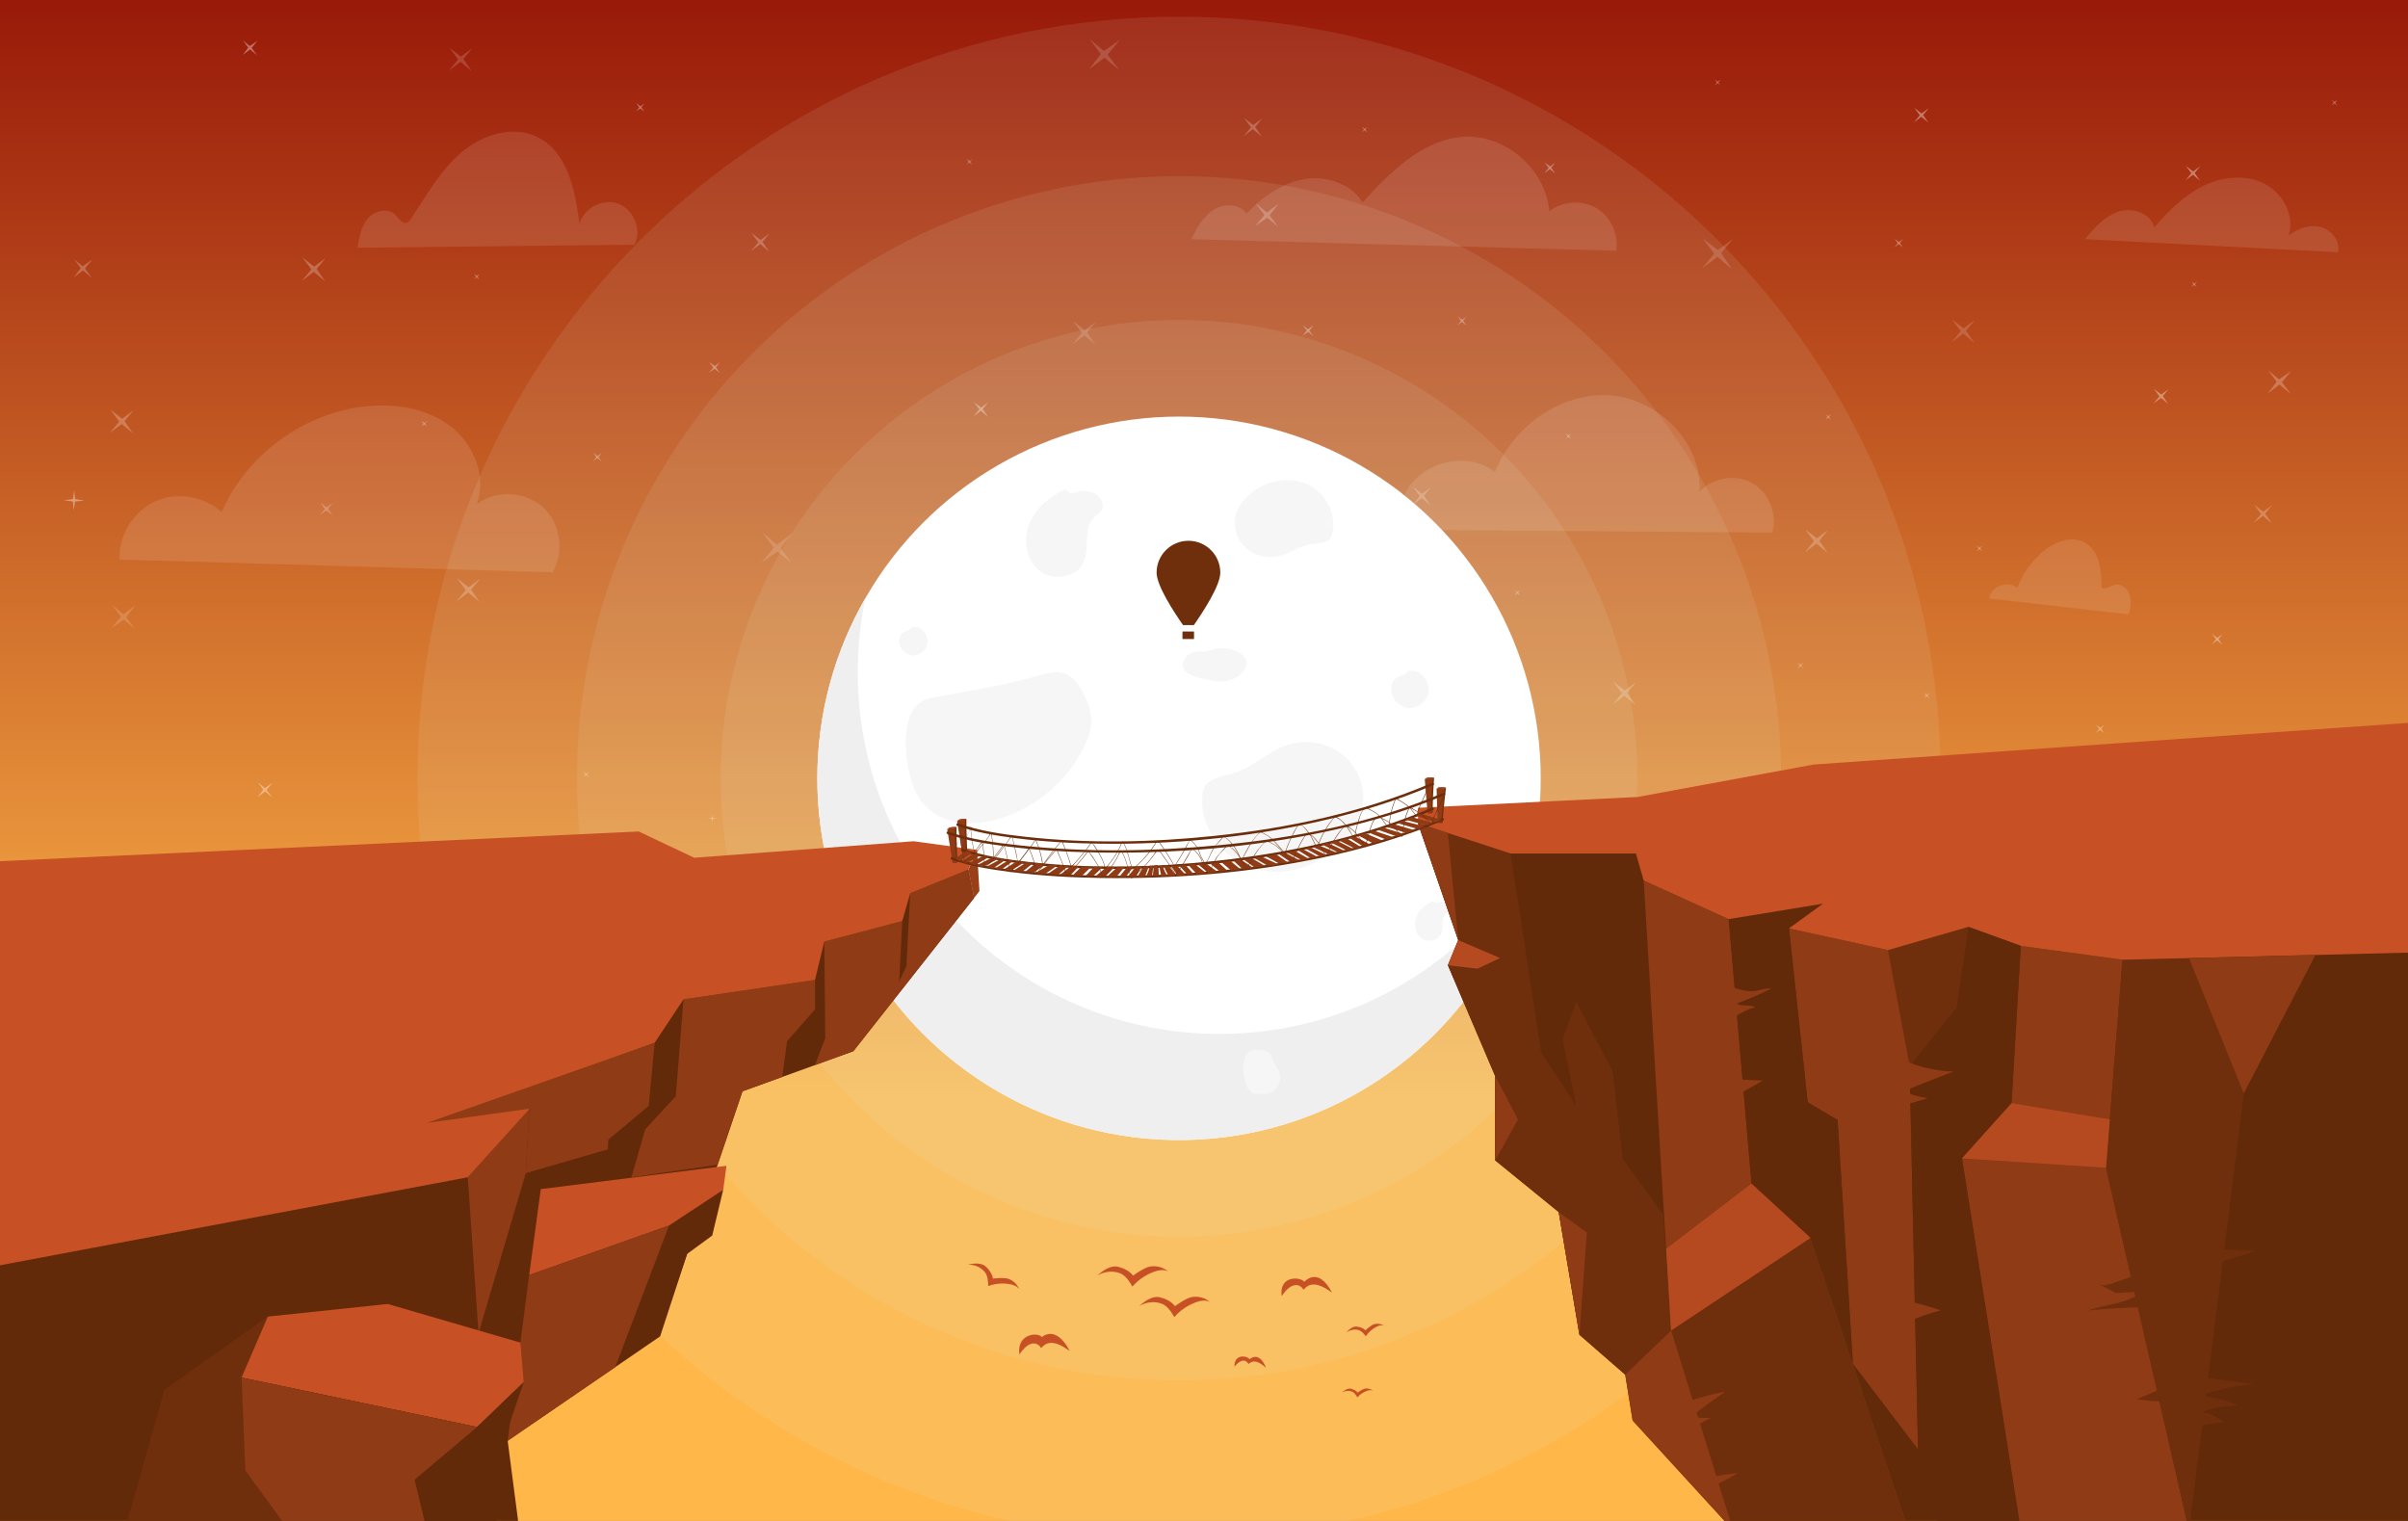 <?xml version="1.0" encoding="utf-8"?>
<!-- Generator: Adobe Illustrator 22.1.0, SVG Export Plug-In . SVG Version: 6.00 Build 0)  -->
<svg version="1.1" id="Layer_1" xmlns="http://www.w3.org/2000/svg" xmlns:xlink="http://www.w3.org/1999/xlink" x="0px" y="0px"
	 viewBox="0 0 2850 1800" enable-background="new 0 0 2850 1800" xml:space="preserve">
<rect x="0" y="0" width="2850" height="1800" fill="#808080" stroke="none"/>
<linearGradient id="SVGID_1_" gradientUnits="userSpaceOnUse" x1="1425" y1="2.996" x2="1425" y2="1297.865">
	<stop  offset="0.004" style="stop-color:#991A09"/>
	<stop  offset="1" style="stop-color:#FFB74A"/>
</linearGradient>
<rect fill="url(#SVGID_1_)" width="2850" height="1800"/>
<g opacity="0.4">
	<polygon opacity="0.4" fill="#FFFFFF" points="2715.428,988.108 2698.033,973.672 2679.852,987.322 2694.288,969.927 
		2680.638,951.746 2698.657,965.557 2716.214,952.532 2702.402,969.303 	"/>
	<polygon opacity="0.6" fill="#FFFFFF" points="2163.237,654.421 2149.867,643.327 2135.894,653.817 2146.989,640.448 
		2136.498,626.475 2150.347,637.09 2163.841,627.079 2153.226,639.968 	"/>
	<polygon opacity="0.6" fill="#FFFFFF" points="2688.812,619.285 2678.295,610.557 2667.304,618.81 2676.031,608.293 
		2667.779,597.301 2678.673,605.651 2689.288,597.776 2680.937,607.916 	"/>
	<polygon opacity="0.6" fill="#FFFFFF" points="2172.159,931.737 2164.74,925.58 2156.985,931.402 2163.142,923.982 
		2157.32,916.227 2165.006,922.119 2172.495,916.563 2166.604,923.716 	"/>
	<polygon opacity="0.6" fill="#FFFFFF" points="2346.023,1033.906 2332.653,1022.811 2318.68,1033.302 2329.775,1019.933 
		2319.284,1005.959 2333.133,1016.575 2346.627,1006.564 2336.012,1019.453 	"/>
	<polygon opacity="0.4" fill="#FFFFFF" points="2336.907,405.909 2323.538,394.814 2309.565,405.305 2320.66,391.936 
		2310.169,377.962 2324.018,388.578 2337.512,378.566 2326.896,391.456 	"/>
	<polygon opacity="0.93" fill="#FFFFFF" points="2346,652.504 2342.728,649.788 2339.308,652.356 2342.024,649.084 
		2339.456,645.664 2342.846,648.262 2346.148,645.811 2343.55,648.966 	"/>
	<polygon opacity="0.93" fill="#FFFFFF" points="2630.434,763.125 2624.157,757.915 2617.596,762.841 2622.805,756.564 
		2617.879,750.003 2624.382,754.987 2630.718,750.286 2625.734,756.339 	"/>
	<polygon opacity="0.93" fill="#FFFFFF" points="2283.775,826.452 2280.503,823.736 2277.083,826.304 2279.798,823.032 
		2277.231,819.612 2280.62,822.21 2283.923,819.76 2281.325,822.914 	"/>
	<polygon opacity="0.93" fill="#FFFFFF" points="2475.401,1241.524 2472.129,1238.808 2468.709,1241.376 2471.424,1238.104 
		2468.857,1234.684 2472.246,1237.282 2475.549,1234.831 2472.951,1237.986 	"/>
	<polygon opacity="0.93" fill="#FFFFFF" points="2490.459,867.746 2485.564,863.684 2480.448,867.525 2484.51,862.63 
		2480.669,857.514 2485.74,861.4 2490.68,857.735 2486.793,862.454 	"/>
	<polygon opacity="0.93" fill="#FFFFFF" points="2603.828,213.837 2595.387,206.832 2586.565,213.456 2593.57,205.015 
		2586.947,196.193 2595.69,202.895 2604.209,196.574 2597.508,204.712 	"/>
	<polygon opacity="0.4" fill="#FFFFFF" points="2050.04,318.478 2032.646,304.042 2014.465,317.692 2028.9,300.297 
		2015.251,282.116 2033.27,295.927 2050.826,282.902 2037.015,299.673 	"/>
	<polygon opacity="0.6" fill="#FFFFFF" points="1024.694,964.257 1011.325,953.162 997.351,963.653 1008.446,950.283 
		997.956,936.31 1011.805,946.925 1025.298,936.914 1014.683,949.804 	"/>
	<polygon opacity="0.6" fill="#FFFFFF" points="1493.425,161.655 1482.908,152.927 1471.916,161.18 1480.644,150.663 
		1472.391,139.671 1483.286,148.021 1493.9,140.146 1485.55,150.285 	"/>
	<polygon opacity="0.6" fill="#FFFFFF" points="1693.206,598.072 1682.689,589.344 1671.697,597.596 1680.425,587.08 
		1672.172,576.088 1683.067,584.438 1693.681,576.563 1685.331,586.702 	"/>
	<polygon opacity="0.6" fill="#FFFFFF" points="1485.379,267.721 1496.474,254.352 1485.983,240.379 1499.352,251.474 
		1513.326,240.983 1502.71,254.832 1512.722,268.326 1499.832,257.71 	"/>
	<polygon opacity="0.6" fill="#FFFFFF" points="1935.901,834.502 1922.531,823.407 1908.558,833.898 1919.653,820.529 
		1909.162,806.555 1923.011,817.171 1936.505,807.159 1925.89,820.049 	"/>
	<polygon opacity="0.4" fill="#FFFFFF" points="1198.365,715.745 1184.995,704.65 1171.022,715.14 1182.117,701.771 
		1171.626,687.798 1185.475,698.413 1198.969,688.402 1188.354,701.291 	"/>
	<polygon opacity="0.93" fill="#FFFFFF" points="1150.613,194.873 1147.341,192.158 1143.921,194.726 1146.636,191.453 
		1144.069,188.034 1147.458,190.632 1150.761,188.181 1148.163,191.336 	"/>
	<polygon opacity="0.93" fill="#FFFFFF" points="1840.596,205.218 1834.318,200.008 1827.757,204.934 1832.967,198.657 
		1828.041,192.096 1834.544,197.08 1840.88,192.379 1835.895,198.431 	"/>
	<polygon opacity="0.93" fill="#FFFFFF" points="1618.387,156.822 1615.115,154.106 1611.695,156.674 1614.411,153.402 
		1611.843,149.982 1615.233,152.58 1618.535,150.13 1615.937,153.284 	"/>
	<polygon opacity="0.93" fill="#FFFFFF" points="1859.511,519.567 1856.239,516.852 1852.819,519.42 1855.534,516.148 
		1852.967,512.728 1856.356,515.326 1859.659,512.875 1857.061,516.03 	"/>
	<polygon opacity="0.93" fill="#FFFFFF" points="2252.164,292.868 2247.269,288.806 2242.153,292.647 2246.215,287.752 
		2242.374,282.636 2247.445,286.522 2252.385,282.857 2248.498,287.576 	"/>
	<polygon opacity="0.93" fill="#FFFFFF" points="2282.44,145.207 2274,138.202 2265.178,144.825 2272.183,136.385 2265.559,127.563 
		2274.303,134.265 2282.822,127.944 2276.12,136.082 	"/>
	<polygon opacity="0.6" fill="#FFFFFF" points="2188.793,1474.895 2190.058,1488.502 2203.666,1490.44 2190.058,1491.705 
		2188.121,1505.312 2186.322,1491.705 2173.248,1489.767 2186.322,1488.502 	"/>
	<polygon opacity="0.4" fill="#FFFFFF" points="1879.755,1158.682 1878.147,1141.383 1860.848,1138.92 1878.147,1137.312 
		1880.609,1120.013 1882.896,1137.312 1899.516,1139.775 1882.896,1141.383 	"/>
	<polygon opacity="0.93" fill="#FFFFFF" points="2331.783,1414.464 2332.538,1422.586 2340.66,1423.743 2332.538,1424.498 
		2331.381,1432.62 2330.308,1424.498 2322.504,1423.341 2330.308,1422.586 	"/>
	<polygon opacity="0.93" fill="#FFFFFF" points="2143.917,1153.467 2144.933,1164.388 2155.854,1165.943 2144.933,1166.958 
		2143.378,1177.88 2141.934,1166.958 2131.441,1165.403 2141.934,1164.388 	"/>
	<polygon opacity="0.93" fill="#FFFFFF" points="1649.709,933.507 1644.814,929.445 1639.698,933.286 1643.76,928.391 
		1639.919,923.274 1644.99,927.161 1649.93,923.496 1646.043,928.215 	"/>
	<polygon opacity="0.93" fill="#FFFFFF" points="1472.096,751.904 1463.656,744.9 1454.833,751.523 1461.838,743.082 
		1455.215,734.26 1463.958,740.962 1472.478,734.642 1465.776,742.78 	"/>
	<polygon opacity="0.4" fill="#FFFFFF" points="901.378,665.711 915.813,648.316 902.164,630.135 919.559,644.571 937.74,630.921 
		923.928,648.94 936.954,666.497 920.183,652.685 	"/>
	<polygon opacity="0.6" fill="#FFFFFF" points="384.763,332.81 371.393,321.716 357.42,332.206 368.515,318.837 358.024,304.864 
		371.873,315.479 385.367,305.468 374.751,318.357 	"/>
	<polygon opacity="0.6" fill="#FFFFFF" points="910.338,297.674 899.821,288.946 888.829,297.199 897.557,286.682 889.305,275.69 
		900.199,284.04 910.813,276.165 902.463,286.305 	"/>
	<polygon opacity="0.6" fill="#FFFFFF" points="393.685,610.126 386.266,603.969 378.511,609.791 384.668,602.371 378.846,594.616 
		386.532,600.507 394.02,594.952 388.129,602.105 	"/>
	<polygon opacity="0.6" fill="#FFFFFF" points="567.549,712.295 554.179,701.201 540.206,711.691 551.301,698.322 540.81,684.348 
		554.659,694.964 568.153,684.953 557.537,697.842 	"/>
	<polygon opacity="0.4" fill="#FFFFFF" points="558.433,84.298 545.064,73.203 531.09,83.694 542.185,70.325 531.695,56.351 
		545.544,66.967 559.037,56.955 548.422,69.845 	"/>
	<polygon opacity="0.93" fill="#FFFFFF" points="567.526,330.893 564.254,328.177 560.834,330.745 563.549,327.473 560.982,324.053 
		564.371,326.651 567.674,324.2 565.076,327.355 	"/>
	<polygon opacity="0.93" fill="#FFFFFF" points="851.96,441.514 845.682,436.304 839.122,441.23 844.331,434.953 839.405,428.392 
		845.908,433.376 852.244,428.675 847.259,434.728 	"/>
	<polygon opacity="0.93" fill="#FFFFFF" points="505.301,504.841 502.029,502.125 498.609,504.693 501.324,501.421 498.757,498.001 
		502.146,500.599 505.449,498.149 502.851,501.303 	"/>
	<polygon opacity="0.93" fill="#FFFFFF" points="696.927,919.912 693.655,917.197 690.235,919.765 692.95,916.493 690.382,913.073 
		693.772,915.671 697.075,913.22 694.477,916.375 	"/>
	<polygon opacity="0.93" fill="#FFFFFF" points="711.985,546.135 707.09,542.073 701.973,545.914 706.036,541.019 702.195,535.903 
		707.265,539.789 712.206,536.124 708.319,540.843 	"/>
	<polygon opacity="0.93" fill="#FFFFFF" points="1169.354,493.226 1160.913,486.221 1152.091,492.845 1159.096,484.404 
		1152.473,475.582 1161.216,482.284 1169.735,475.963 1163.033,484.101 	"/>
	<polygon opacity="0.4" fill="#FFFFFF" points="1325.372,47.237 1310.937,64.632 1324.586,82.813 1307.192,68.377 1289.011,82.027 
		1302.822,64.008 1289.797,46.451 1306.567,60.263 	"/>
	<polygon opacity="0.6" fill="#FFFFFF" points="1346.13,915.526 1357.224,902.157 1346.734,888.183 1360.103,899.278 
		1374.076,888.787 1363.461,902.637 1373.472,916.13 1360.583,905.515 	"/>
	<polygon opacity="0.6" fill="#FFFFFF" points="109.224,307.238 100.496,317.755 108.748,328.747 98.232,320.019 87.24,328.272 
		95.59,317.378 87.715,306.763 97.854,315.113 	"/>
	<polygon opacity="0.6" fill="#FFFFFF" points="730.99,1002.502 722.263,1013.019 730.515,1024.011 719.998,1015.283 
		709.007,1023.536 717.357,1012.641 709.482,1002.027 719.621,1010.377 	"/>
	<polygon opacity="0.6" fill="#FFFFFF" points="1617.895,712.941 1606.8,726.311 1617.29,740.284 1603.921,729.189 1589.948,739.68 
		1600.563,725.831 1590.552,712.337 1603.441,722.953 	"/>
	<polygon opacity="0.6" fill="#FFFFFF" points="157.427,512.891 144.057,501.796 130.084,512.287 141.179,498.918 130.688,484.944 
		144.537,495.56 158.031,485.548 147.415,498.438 	"/>
	<polygon opacity="0.4" fill="#FFFFFF" points="1296.753,408.031 1283.384,396.936 1269.411,407.426 1280.505,394.057 
		1270.015,380.084 1283.864,390.699 1297.357,380.688 1286.742,393.577 	"/>
	<polygon opacity="0.93" fill="#FFFFFF" points="1305.846,654.625 1302.574,651.909 1299.154,654.477 1301.87,651.205 
		1299.302,647.785 1302.692,650.383 1305.994,647.933 1303.396,651.087 	"/>
	<polygon opacity="0.93" fill="#FFFFFF" points="1554.786,385.067 1549.577,391.345 1554.503,397.906 1548.225,392.696 
		1541.664,397.622 1546.649,391.119 1541.948,384.784 1548,389.768 	"/>
	<polygon opacity="0.93" fill="#FFFFFF" points="1506.391,607.276 1503.675,610.548 1506.243,613.968 1502.971,611.252 
		1499.551,613.82 1502.149,610.43 1499.698,607.128 1502.853,609.726 	"/>
	<polygon opacity="0.93" fill="#FFFFFF" points="2566.096,477.904 2557.656,470.9 2548.833,477.523 2555.838,469.082 
		2549.215,460.26 2557.958,466.962 2566.478,460.642 2559.776,468.78 	"/>
	<polygon opacity="0.6" fill="#FFFFFF" points="2711.895,438.941 2700.8,452.311 2711.29,466.284 2697.921,455.189 2683.948,465.68 
		2694.563,451.831 2684.552,438.337 2697.441,448.953 	"/>
	<polygon opacity="0.93" fill="#FFFFFF" points="2600.391,333.276 2597.675,336.548 2600.243,339.968 2596.971,337.252 
		2593.551,339.82 2596.149,336.43 2593.698,333.128 2596.853,335.726 	"/>
	<polygon opacity="0.93" fill="#FFFFFF" points="2766.391,118.276 2763.675,121.548 2766.243,124.968 2762.971,122.252 
		2759.551,124.82 2762.149,121.43 2759.698,118.128 2762.853,120.726 	"/>
	<polygon opacity="0.93" fill="#FFFFFF" points="2036.391,94.276 2033.675,97.548 2036.243,100.968 2032.971,98.252 
		2029.551,100.82 2032.149,97.43 2029.698,94.128 2032.853,96.726 	"/>
	<polygon opacity="0.93" fill="#FFFFFF" points="2167.391,490.276 2164.675,493.548 2167.243,496.968 2163.971,494.252 
		2160.551,496.82 2163.149,493.43 2160.698,490.128 2163.853,492.726 	"/>
	<polygon opacity="0.93" fill="#FFFFFF" points="1799.391,698.276 1796.675,701.548 1799.243,704.968 1795.971,702.252 
		1792.551,704.82 1795.149,701.43 1792.698,698.128 1795.853,700.726 	"/>
	<polygon opacity="0.93" fill="#FFFFFF" points="2134.391,784.276 2131.675,787.548 2134.243,790.968 2130.971,788.252 
		2127.551,790.82 2130.149,787.43 2127.698,784.128 2130.853,786.726 	"/>
	<polygon opacity="0.93" fill="#FFFFFF" points="2692.391,1273.276 2689.675,1276.548 2692.243,1279.968 2688.971,1277.252 
		2685.551,1279.82 2688.149,1276.43 2685.698,1273.128 2688.853,1275.726 	"/>
	<polygon opacity="0.93" fill="#FFFFFF" points="1558.391,1062.276 1555.675,1065.548 1558.243,1068.968 1554.971,1066.252 
		1551.551,1068.82 1554.149,1065.43 1551.698,1062.128 1554.853,1064.726 	"/>
	<polygon opacity="0.93" fill="#FFFFFF" points="847.869,968.661 843.635,969.055 843.032,973.289 842.639,969.055 838.405,968.452 
		842.639,967.893 843.242,963.825 843.635,967.893 	"/>
	<polygon opacity="0.93" fill="#FFFFFF" points="762.69,132.257 757.795,128.195 752.678,132.036 756.741,127.141 752.899,122.025 
		757.97,125.911 762.911,122.246 759.024,126.965 	"/>
	<polygon opacity="0.93" fill="#FFFFFF" points="304.776,48.223 297.771,56.663 304.394,65.485 295.954,58.481 287.132,65.104 
		293.833,56.36 287.513,47.841 295.651,54.543 	"/>
	<polygon opacity="0.6" fill="#FFFFFF" points="473.639,1276.14 484.156,1284.867 495.147,1276.615 486.42,1287.132 
		494.672,1298.123 483.778,1289.773 473.164,1297.648 481.514,1287.509 	"/>
	<polygon opacity="0.4" fill="#FFFFFF" points="132.062,743.288 143.157,729.919 132.666,715.946 146.035,727.041 160.009,716.55 
		149.393,730.399 159.404,743.893 146.515,733.277 	"/>
	<polygon opacity="0.93" fill="#FFFFFF" points="532.017,1132.3 538.294,1137.509 544.856,1132.583 539.646,1138.861 
		544.572,1145.422 538.069,1140.438 531.733,1145.138 536.718,1139.086 	"/>
	<polygon opacity="0.93" fill="#FFFFFF" points="322.54,926.391 315.536,934.832 322.159,943.654 313.718,936.649 304.896,943.273 
		311.598,934.529 305.278,926.01 313.415,932.712 	"/>
	<polygon opacity="0.93" fill="#FFFFFF" points="1735.235,384.896 1730.34,380.834 1725.223,384.675 1729.286,379.78 
		1725.444,374.663 1730.515,378.55 1735.456,374.885 1731.569,379.604 	"/>
	<polygon opacity="0.93" fill="#FFFFFF" points="99.771,592.5 88.849,593.515 87.295,604.436 86.279,593.515 75.358,591.96 
		86.279,590.516 87.834,580.023 88.849,590.516 	"/>
</g>
<g>
	<path opacity="0.1" fill="#E5EDD4" d="M1194.821,1800h401.239c401.217-91.2,700.696-450.067,700.696-878.892
		c0-497.783-403.533-901.315-901.315-901.315S494.125,423.326,494.125,921.108C494.125,1349.933,793.604,1708.8,1194.821,1800z"/>
	<circle opacity="0.1" fill="#E5EDD4" cx="1395.44" cy="921.108" r="712.627"/>
	<circle opacity="0.1" fill="#E5EDD4" cx="1395.44" cy="921.108" r="542.472"/>
	<g>
		<circle fill="#FFFFFF" cx="1395.44" cy="921.108" r="428.09"/>
	</g>
	<path fill="#EFEFF0" d="M1443.295,1223.643c-236.428,0-428.09-191.662-428.09-428.09c0-30.093,3.112-59.458,9.019-87.798
		c-36.177,62.81-56.874,135.665-56.874,213.353c0,236.428,191.663,428.09,428.09,428.09c206.335,0,378.568-145.98,419.071-340.292
		C1740.591,1137.244,1602.033,1223.643,1443.295,1223.643z"/>
	<g>
		<g>
			<path fill="#F6F6F6" d="M1587.476,891.808c-18.92-14.204-45.316-17.328-67.421-8.899c-19.905,7.59-35.869,23.46-55.925,30.641
				c-11.216,4.016-23.875,5.434-33.529,12.049c-1.96,1.343-3.578,3.127-4.774,5.179l0,0c-0.954,1.637-1.631,3.424-1.96,5.29
				c-6.901,39.231,21.663,80.483,60.062,91.907c39.355,11.709,84.08-5.342,110.22-37.006c8.783-10.639,15.846-23.03,18.356-36.596
				C1616.811,931.111,1606.396,906.012,1587.476,891.808z"/>
		</g>
		<g>
			<path fill="#F6F6F6" d="M1473.084,646.861c10.232,10.246,25.953,14.426,40.077,11.235c12.717-2.874,23.765-11.105,36.539-13.717
				c7.144-1.461,14.936-1.223,21.358-4.394c1.304-0.644,2.439-1.584,3.341-2.724l0,0c0.72-0.909,1.285-1.933,1.646-3.035
				c7.581-23.17-6.149-50.639-28.424-60.889c-22.829-10.505-51.404-4.051-69.986,12.868c-6.243,5.684-11.597,12.58-14.293,20.581
				C1458.718,620.506,1462.853,636.616,1473.084,646.861z"/>
		</g>
		<g>
			<path fill="#F6F6F6" d="M1657.641,800.094c-6.421,0.965-10.623,7.745-11.04,14.225c-0.726,11.265,8.468,22.267,19.683,23.552
				c11.215,1.285,22.66-7.351,24.501-18.488c1.841-11.137-6.215-22.997-17.247-25.39c-3.647-0.791-8.309-0.125-9.747,3.318"/>
		</g>
		<g>
			<path fill="#F6F6F6" d="M1072.584,746.85c-4.895,0.736-8.098,5.905-8.417,10.844c-0.553,8.588,6.456,16.975,15.006,17.955
				s17.275-5.604,18.679-14.095c1.404-8.491-4.738-17.532-13.148-19.356c-2.78-0.603-6.334-0.096-7.43,2.53"/>
		</g>
		<g>
			<path fill="#F6F6F6" d="M1695.794,1066.295c-8.441,3.81-16.137,10.162-19.526,18.781c-3.389,8.618-1.516,19.602,5.862,25.199
				c7.378,5.597,19.943,3.391,23.541-5.142c3.188-7.562-0.549-17.784,5.313-23.527c1.308-1.281,3.008-2.198,3.985-3.746
				c2.185-3.463-0.61-8.323-4.444-9.764s-8.105-0.501-12.078,0.492"/>
		</g>
		<g>
			<path fill="#F6F6F6" d="M1261.049,578.956c-18.615,8.403-35.588,22.412-43.063,41.419c-7.474,19.007-3.342,43.23,12.929,55.574
				c16.271,12.344,43.983,7.479,51.917-11.341c7.031-16.677-1.212-39.222,11.717-51.888c2.884-2.825,6.634-4.846,8.788-8.26
				c4.82-7.638-1.347-18.355-9.8-21.534c-8.454-3.179-17.875-1.105-26.637,1.086"/>
		</g>
		<g>
			<path fill="#F6F6F6" d="M1284.907,826.419c-5.512-12.916-13.679-26.585-27.277-30.093c-8.439-2.177-17.327,0.072-25.693,2.512
				c-45.389,13.233-84.91,18.506-131.317,27.543c-33.888,6.599-31.346,61.462-24.149,89.627c3.085,12.071,7.434,24.098,15.22,33.823
				c10.385,12.971,26.302,20.84,42.717,23.423c16.414,2.583,33.308,0.217,49.211-4.601c43.798-13.268,81.35-45.875,100.632-87.378
				c4.242-9.131,7.683-18.926,7.463-28.992C1291.517,843.315,1288.429,834.67,1284.907,826.419z"/>
		</g>
		<g>
			<path fill="#F6F6F6" d="M1475.334,783.481c-0.528-5.047-4.764-8.911-9.187-11.399c-9.835-5.534-22.061-6.628-32.723-2.931
				l-8.414,2.051c-6.44-0.676-13.354-0.005-18.618,3.766s-8.176,11.288-5.199,17.038c2.688,5.192,8.87,7.329,14.473,8.998
				c10.248,3.051,20.761,6.111,31.434,5.457c10.673-0.654,21.714-5.775,26.527-15.323
				C1474.821,788.77,1475.61,786.118,1475.334,783.481z"/>
		</g>
		<g>
			<path fill="#F6F6F6" d="M1485.993,1294.814c-6.705-1.457-10.561-8.52-12.382-15.136c-1.667-6.058-2.38-12.378-2.104-18.656
				c0.252-5.738,1.623-11.954,6.107-15.543c4.942-3.955,12.022-3.48,18.236-2.272c2.126,0.413,4.319,0.925,6.023,2.263
				c3.177,2.495,3.725,6.985,5.289,10.71c1.712,4.078,4.807,7.451,6.556,11.513c2.867,6.661,1.576,14.915-3.189,20.381
				c-4.765,5.467-12.765,7.873-19.755,5.943"/>
		</g>
	</g>
</g>
<g>
	<g>
		<path fill="#C75124" d="M1298.451,1509.647c7.239-6.171,16.166-12.765,25.355-10.303c5.082,1.362,12.325,4.019,17.286,10.312
			c0,0,13.422-10,20.73-10.906c7.307-0.906,15.096,1.054,20.569,5.98c-4.964-2.723-11.137-1.604-16.462,0.321
			c-9.856,3.561-18.779,9.668-25.668,17.566c-3.798-6.463-8.132-13.387-15.177-15.948
			C1316.23,1503.449,1306.63,1504.973,1298.451,1509.647"/>
	</g>
	<g>
		<path fill="#C75124" d="M1348.05,1545.758c7.239-6.171,16.166-12.765,25.355-10.303c5.082,1.362,12.325,4.019,17.286,10.312
			c0,0,13.422-10,20.73-10.906c7.307-0.906,15.096,1.054,20.569,5.98c-4.964-2.723-11.137-1.604-16.462,0.321
			c-9.856,3.561-18.78,9.668-25.668,17.566c-3.798-6.463-8.132-13.387-15.177-15.948
			C1365.829,1539.56,1356.228,1541.084,1348.05,1545.758"/>
	</g>
	<g>
		<path fill="#C75124" d="M1588.144,1648.093c3.176-2.707,7.092-5.6,11.123-4.52c2.229,0.597,5.407,1.763,7.583,4.524
			c0,0,5.888-4.387,9.094-4.784c3.206-0.397,6.623,0.463,9.024,2.624c-2.178-1.195-4.886-0.703-7.222,0.141
			c-4.324,1.562-8.239,4.241-11.26,7.706c-1.666-2.835-3.568-5.873-6.658-6.997
			C1595.943,1645.374,1591.732,1646.042,1588.144,1648.093"/>
	</g>
	<g>
		<path fill="#C75124" d="M1206.458,1603.033c-3.336-24.556,21.695-26.905,26.655-20.612c0,0,16.318-15.555,33,16.474
			c-18.017-13.079-26.943-11.411-33.831-3.514C1228.483,1588.919,1218.469,1584.883,1206.458,1603.033"/>
	</g>
	<g>
		<path fill="#C75124" d="M1516.935,1533.953c-3.336-24.556,21.869-23.255,26.829-16.962c0,0,16.144-19.204,32.826,12.825
			c-18.017-13.079-26.943-11.411-33.831-3.514C1538.961,1519.839,1528.946,1515.803,1516.935,1533.953"/>
	</g>
	<g>
		<path fill="#C75124" d="M1461.065,1617.319c-0.409-15.471,15.151-12.957,17.804-8.715c0,0,11.322-10.83,19.511,10.184
			c-10.3-9.339-15.954-8.908-20.765-4.471C1475.694,1610.047,1469.75,1606.864,1461.065,1617.319"/>
	</g>
	<g>
		<path fill="#C75124" d="M1145.25,1496.636c7.486-1.524,16.322-2.689,21.823,2.613c3.043,2.932,7.1,7.614,8.141,13.964
			c0,0,13.319-1.812,18.807,0.391c5.488,2.203,10.2,6.607,12.132,12.196c-2.43-3.843-7.204-5.455-11.694-6.172
			c-8.311-1.327-16.956-0.503-24.866,2.37c-0.158-6.018-0.513-12.568-4.469-17.107
			C1160.154,1499.189,1152.814,1496.529,1145.25,1496.636"/>
	</g>
	<g>
		<path fill="#C75124" d="M1593.073,1577.298c3.481-3.822,7.844-7.987,12.966-7.288c2.833,0.387,6.92,1.324,10.025,4.378
			c0,0,6.553-6.309,10.431-7.297s8.211-0.463,11.499,1.818c-2.862-1.129-6.114-0.104-8.854,1.298
			c-5.07,2.594-9.464,6.496-12.638,11.225c-2.49-3.225-5.299-6.662-9.273-7.561
			C1602.235,1572.741,1597.163,1574.219,1593.073,1577.298"/>
	</g>
</g>
<g>
	<polygon fill="#632A0A" points="1713.668,1142.381 1769.641,1273.567 1769.641,1373.268 1844.854,1434.488 1869.342,1579.667 
		1923.566,1626.894 1932.311,1681.118 2041.151,1800 2850,1800 2850,1127.391 2240.161,974.307 1678.255,974.307 1725.912,1112.645 
			"/>
	<polygon fill="#702F0C" points="1678.255,974.307 1725.912,1112.645 1713.668,1142.381 1769.641,1273.567 1769.641,1373.268 
		1844.854,1434.488 1869.342,1579.667 1923.566,1626.894 1977.841,1574.568 1968.199,1436.891 1920.64,1371.497 1908.75,1267.461 
		1865.649,1185.719 1849.301,1230.305 1865.649,1309.075 1824.035,1245.168 1788.038,1010.121 	"/>
	<polygon fill="#632A0A" points="1788.038,1010.121 1824.035,1245.168 1865.649,1309.075 1849.301,1230.305 1865.649,1185.719 
		1908.75,1267.461 1920.64,1371.497 1968.199,1436.891 1945.393,1042.007 1936.244,1010.121 	"/>
	<polygon fill="#8F3B15" points="1932.311,1681.118 2041.151,1800 2254.976,1800 2142.782,1464.976 2073.025,1400.77 
		2046.027,1087.749 1945.393,1042.007 1977.841,1574.568 1923.566,1626.894 	"/>
	<polygon fill="#6F2F0C" points="2254.976,1800 2142.782,1464.976 1977.841,1574.568 2047.827,1800 	"/>
	<g>
		<path fill="#8F3B15" d="M1997.598,1658.581c14.459-4.63,29.021-9.283,44.086-11.165c-13.778,9.053-27.096,18.808-39.885,29.212
			c7.743,1.363,15.65,1.791,23.495,1.271c-6.638,2.943-12.971,6.572-18.865,10.812"/>
	</g>
	<g>
		<path fill="#8F3B15" d="M2024.446,1748.114c10.686-2.148,21.484-3.736,32.335-4.755c-9.587,5.74-19.473,10.98-29.606,15.691"/>
	</g>
	<polygon fill="#8F3B15" points="2117.385,1098.728 2139.461,1304.462 2174.885,1325.495 2193.014,1613.886 2270.086,1715.155 
		2260.123,1261.29 2315.472,1192.656 2329.632,1096.898 2234.487,1124.344 	"/>
	<polygon fill="#702F0C" points="2234.487,1124.344 2260.123,1261.29 2315.472,1192.656 2329.632,1096.898 	"/>
	<polygon fill="#632A0A" points="2157.639,1069.452 2046.027,1087.749 2073.025,1400.77 2142.782,1464.976 2193.014,1613.886 
		2174.885,1325.495 2139.461,1304.462 2117.385,1098.728 	"/>
	<polygon fill="#8F3B15" points="2588.223,1800 2492.591,1381.952 2512.112,1135.804 2391.732,1119.433 2380.785,1305.569 
		2322.114,1370.882 2389.987,1800 	"/>
	<polygon fill="#702F0C" points="2592.131,1800 2655.598,1294.118 2590.747,1133.846 2512.112,1135.804 2492.591,1381.952 
		2588.223,1800 	"/>
	<g>
		<path fill="#702F0C" d="M2536.074,1506.111c-11.34,3.993-22.679,7.986-34.019,11.979c-5.184,1.825-10.707,3.676-16.072,2.48
			c5.048,2.729,10.096,5.459,15.145,8.188c0.87,0.47,1.753,0.946,2.716,1.171c1.023,0.239,2.088,0.186,3.137,0.13
			c9.749-0.512,19.498-1.024,29.247-1.536c-18.191,14.649-43.696,14.853-65.771,22.483c22.622-2.247,45.334-3.59,68.064-4.023"/>
	</g>
	<g>
		<path fill="#702F0C" d="M2563.341,1641.584c-11.456,4.671-22.865,9.453-34.228,14.345c11.408,1.608,22.902,2.6,34.417,2.973"/>
	</g>
	<polygon fill="#C75124" points="2850,855.521 2146.661,904.778 1938.074,943.202 1678.255,956.01 1678.255,974.307 
		1788.038,1010.121 1936.244,1010.121 1945.393,1042.007 2046.027,1087.749 2157.639,1069.452 2117.385,1098.728 2234.487,1124.344 
		2329.632,1096.898 2391.733,1119.433 2512.112,1135.804 2850,1127.391 	"/>
	<polygon fill="#B54A20" points="2073.025,1400.77 1971.952,1477.926 1977.841,1574.568 2142.782,1464.976 	"/>
	<polygon fill="#632A0A" points="2292.024,1800 2389.987,1800 2322.114,1370.882 2380.785,1305.569 2391.732,1119.433 
		2329.632,1096.898 2315.472,1192.656 2260.123,1261.29 2270.086,1715.156 	"/>
	<polygon fill="#B54A20" points="2322.114,1370.882 2492.591,1381.952 2497.126,1324.769 2380.785,1305.569 	"/>
	<polygon fill="#B54A20" points="1725.912,1112.645 1775.414,1133.846 1748.639,1146.402 1713.668,1142.381 	"/>
	<polygon fill="#8F3B15" points="1844.854,1434.488 1878.118,1458.711 1869.342,1579.667 	"/>
	<polygon fill="#8F3B15" points="1769.641,1273.567 1796.633,1324.824 1769.641,1373.268 	"/>
	<polygon fill="#8F3B15" points="1678.255,974.307 1713.668,985.86 1725.912,1112.645 	"/>
	<g>
		<path fill="#702F0C" d="M2617.022,1477.926c17.463,0.997,34.934,1.831,52.413,2.504c-18.769,6.49-37.823,12.158-57.087,16.982"/>
	</g>
	<g>
		<path fill="#702F0C" d="M2602.026,1627.609c-0.44-0.306-0.976,0.453-0.711,0.919c0.265,0.466,0.865,0.595,1.395,0.678
			c21.473,3.346,43.012,6.268,64.6,8.764c-21.481,1.794-42.734,6.295-63.097,13.364c15.122,2.127,29.979,6.139,44.116,11.913
			c-14.77,0.656-29.662,2.633-43.384,8.138c9.904,1.032,19.471,5.099,27.086,11.515c-5.785,0.736-11.57,1.471-17.355,2.207
			c-6.38,0.811-13.286,1.876-17.751,6.506"/>
	</g>
	<polygon fill="#8F3B15" points="2740.484,1130.118 2655.598,1294.118 2590.747,1133.846 	"/>
	<g>
		<path fill="#8F3B15" d="M2253.709,1255.011c18.395,8.097,38.37,12.584,58.46,13.134c-19.541,7.297-38.964,14.911-58.26,22.835
			c8.158,5.176,17.935,6.997,27.442,8.717c-10.904,3.237-21.808,6.474-32.712,9.711"/>
	</g>
	<g>
		<path fill="#8F3B15" d="M2261.108,1540.491c12.148,2.844,24.157,6.277,35.973,10.282c-13.421,3.395-26.544,7.964-39.172,13.638"/>
	</g>
	<g>
		<path fill="#8F3B15" d="M2049.328,1167.963c8.77,2.958,17.898,5.957,27.089,4.87c6.666-0.789,13.197-3.716,19.844-2.774
			c-13.253,6.623-26.883,12.49-40.802,17.564c6.3,4.066,15.225,0.756,21.8,4.361c-8.171,2.441-15.989,6.058-23.139,10.705"/>
	</g>
	<g>
		<path fill="#8F3B15" d="M2059.26,1277.52c7.758,0.434,19.357,0.867,27.115,1.301c-8.604,4.925-17.209,9.851-25.813,14.776"/>
	</g>
</g>
<g>
	<g>
		<path fill="#632A0A" d="M587.258,1800c13.367-53.501,9.772-126.773,32.558-164.315c9.8-16.147,22.602-21.78,34.896-26.935
			c44.959-18.856,89.918-37.713,134.877-56.569c34.841-99.18,89.181-260.644,89.181-260.644l131.229-47.475l142.843-181.319
			l-6.657-33.706c0,0-809.019,93.29-1146.185,133.367V1800H587.258z"/>
	</g>
	<polygon fill="#702F0C" points="340.246,1800 317,1558.15 194.708,1644.858 150.903,1800 	"/>
	<polygon fill="#8F3B15" points="553.659,1393.259 566.379,1577.74 622.297,1388.364 626.326,1312.143 	"/>
	<polygon fill="#632A0A" points="613.231,1800 600.858,1705.12 781.315,1581.556 813.288,1483.952 842.961,1462.217 
		855.957,1408.047 589.993,1510.793 530.014,1800 	"/>
	<path fill="#8F3B15" d="M975.595,1114.321l1.16,114.225c0,0-12.343,32.041-12.161,31.941l45.405-16.426l53.42-67.809l4.495-86.257
		L975.595,1114.321z"/>
	<polygon fill="#8F3B15" points="1077.285,1057.083 1072.787,1143.432 1061.653,1166.929 1063.418,1176.252 1152.842,1062.742 
		1146.184,1029.036 	"/>
	<polygon fill="#994019" points="1156.329,1005.857 1159.205,1054.616 1152.842,1062.742 1146.184,1029.036 	"/>
	<polygon fill="#8F3B15" points="964.594,1159.652 964.594,1194.57 931.493,1232.309 925.872,1274.495 878.77,1291.536 
		849.364,1378.429 747.321,1393.259 763.73,1336.43 799.828,1297.368 808.965,1182.666 	"/>
	<polygon fill="#C75124" points="0,1019.168 755.951,984.036 821.637,1015.124 1081.335,995.589 1156.329,1005.857 
		1146.184,1029.036 1077.285,1057.083 1067.914,1089.995 975.595,1114.321 964.594,1159.652 808.965,1182.666 774.818,1234.107 
		659.089,1276.456 553.659,1393.259 0,1497.412 	"/>
	<polygon fill="#8F3B15" points="719.922,1348.77 767.825,1308.735 774.818,1234.107 505.301,1328.898 626.326,1312.143 
		622.297,1388.364 719.368,1360.201 	"/>
	<polygon fill="#C75124" points="640.06,1407.291 859.832,1379.681 855.957,1408.047 791.838,1450.359 626.326,1508.931 	"/>
	<polygon fill="#8F3B15" points="791.838,1450.359 728.181,1617.939 600.858,1705.12 626.326,1508.931 	"/>
	<polygon fill="#C75124" points="317,1558.15 458.879,1543.215 615.936,1588.972 619.816,1635.685 564.666,1688.828 
		285.886,1630.334 	"/>
	<polygon fill="#632A0A" points="333.854,1800 584.367,1800 584.373,1740.204 619.816,1635.685 564.666,1688.828 285.886,1630.334 
		290.285,1740.204 	"/>
	<polygon fill="#8F3B15" points="333.854,1800 502.503,1800 490.664,1751.17 564.666,1688.828 285.886,1630.334 290.285,1740.204 	
		"/>
</g>
<g>
	<g>
		<g>
			<path fill="#75310E" d="M1133.331,1020.011c-0.877-13.701-1.304-27.432-1.265-41.161c-3.112-0.335-6.293-0.012-9.275,0.94
				c2.122,13.407,6.718,28.237,8.839,41.644L1133.331,1020.011z"/>
		</g>
		<g>
			<path fill="#8F3B15" d="M1131.631,1021.434c-0.877-13.701-1.304-27.432-1.265-41.161c-3.112-0.335-6.293-0.012-9.275,0.94
				c2.122,13.407,4.244,26.814,6.365,40.221H1131.631z"/>
		</g>
		<path fill="#A7451D" d="M1121.092,981.214l1.7-1.424c4.251-1.557,9.275-0.94,9.275-0.94l-1.7,1.424L1121.092,981.214z"/>
	</g>
	<g>
		<g>
			<path fill="#75310E" d="M1145.043,1010.42c-0.877-13.701-1.304-27.432-1.265-41.161c-3.112-0.335-6.293-0.012-9.275,0.94
				c2.122,13.407,6.717,28.237,8.839,41.644L1145.043,1010.42z"/>
		</g>
		<g>
			<path fill="#8F3B15" d="M1143.344,1011.843c-0.877-13.701-1.304-27.432-1.265-41.161c-3.112-0.335-6.293-0.012-9.275,0.94
				c2.122,13.407,4.244,26.814,6.365,40.221H1143.344z"/>
		</g>
		<path fill="#A7451D" d="M1132.804,971.623l1.7-1.424c4.251-1.557,9.275-0.94,9.275-0.94l-1.7,1.424L1132.804,971.623z"/>
	</g>
	<g>
		<g>
			<path fill="#75310E" d="M1707.479,973.307c0.877-13.701,2.204-27.374,3.994-40.986c-3.044-0.729-6.24-0.815-9.319-0.25
				c0.395,13.568,3.062,28.863,3.458,42.431L1707.479,973.307z"/>
		</g>
		<g>
			<path fill="#8F3B15" d="M1705.612,974.502c0.877-13.701,2.204-27.374,3.994-40.986c-3.044-0.729-6.24-0.815-9.319-0.25
				c0.395,13.568,0.79,27.136,1.185,40.704L1705.612,974.502z"/>
		</g>
		<path fill="#A7451D" d="M1700.287,933.266l1.867-1.195c4.415-1.002,9.319,0.25,9.319,0.25l-1.867,1.195L1700.287,933.266z"/>
	</g>
	<g>
		<g>
			<path fill="#75310E" d="M1695.622,961.658c0.126-13.729,0.702-27.454,1.744-41.143c-3.079-0.561-6.275-0.472-9.318,0.261
				c1.137,13.526,4.638,28.652,5.776,42.178L1695.622,961.658z"/>
		</g>
		<g>
			<path fill="#8F3B15" d="M1693.823,962.953c0.126-13.729,0.702-27.454,1.744-41.143c-3.079-0.561-6.275-0.472-9.318,0.261
				c1.137,13.526,2.275,27.052,3.412,40.578L1693.823,962.953z"/>
		</g>
		<path fill="#A7451D" d="M1686.249,922.071l1.799-1.296c4.354-1.243,9.318-0.261,9.318-0.261l-1.799,1.296L1686.249,922.071z"/>
	</g>
	<g>
		<g>
			<path fill="#6C2D0B" d="M1706.717,968.266c-82.967,35.394-173.108,53.213-262.558,61.963
				c-77.893,7.62-157.215,8.858-235.092,0.271c-27.51-3.033-55.861-6.818-82.088-16.061c-1.824-0.643-2.609,2.254-0.798,2.893
				c22.779,8.028,47.167,11.735,71.035,14.765c35.047,4.449,70.412,6.421,105.724,6.964c87.649,1.348,175.985-6.017,261.81-24.108
				c49.02-10.333,97.361-24.421,143.482-44.096C1710.001,970.102,1708.474,967.516,1706.717,968.266L1706.717,968.266z"/>
		</g>
	</g>
	<g>
		<g>
			<path fill="#6C2D0B" d="M1694.81,955.939c-80.672,34.417-167.644,53.405-254.625,62.784
				c-73.331,7.906-148.126,9.621-221.524,1.488c-26.633-2.951-53.916-6.856-79.295-15.8c-1.824-0.643-2.609,2.254-0.798,2.893
				c21.986,7.748,45.4,11.542,68.443,14.513c33.248,4.287,66.819,6.095,100.327,6.439c82.967,0.851,166.445-7.211,247.485-25.133
				c48.354-10.693,95.924-25.148,141.5-44.592C1698.094,957.774,1696.568,955.189,1694.81,955.939L1694.81,955.939z"/>
		</g>
	</g>
	<g>
		<g>
			<path fill="#6C2D0B" d="M1708.238,938.356c-83.804,35.751-175.055,53.311-265.404,61.915
				c-78.795,7.504-158.99,8.649-237.752,0.026c-27.761-3.039-56.422-6.777-82.89-16.105c-1.824-0.643-2.609,2.254-0.797,2.893
				c22.887,8.066,47.425,11.735,71.406,14.766c35.626,4.503,71.574,6.504,107.466,7.077c88.75,1.416,178.227-5.798,265.178-23.914
				c49.298-10.271,97.945-24.289,144.308-44.067C1711.522,940.191,1709.995,937.606,1708.238,938.356L1708.238,938.356z"/>
		</g>
	</g>
	<g>
		<g>
			<path fill="#6C2D0B" d="M1694.81,926.586c-81.398,34.726-169.326,53.446-257.095,62.635
				c-74.263,7.775-149.973,9.336-224.273,1.077c-26.76-2.975-54.208-6.856-79.712-15.844c-1.824-0.643-2.609,2.254-0.797,2.893
				c22.138,7.802,45.741,11.578,68.941,14.565c33.661,4.334,67.644,6.188,101.567,6.589c84.142,0.995,168.845-6.905,251.082-24.894
				c48.455-10.599,96.149-24.955,141.801-44.432C1698.094,928.421,1696.568,925.836,1694.81,926.586L1694.81,926.586z"/>
		</g>
	</g>
	<g>
		<g>
			<g>
				<path fill="#702F0C" d="M1365.595,1025.629c-0.03,3.748-0.342,7.494-0.933,11.195c-0.054,0.335-0.083,0.742,0.186,0.948
					c0.191,0.147,0.457,0.127,0.696,0.1c2.04-0.23,4.08-0.46,6.12-0.689c-0.449-0.924-0.447-1.993-0.467-3.021
					c-0.057-2.996-0.368-5.987-0.93-8.931c-0.026-0.137-0.061-0.287-0.174-0.368c-0.107-0.077-0.251-0.069-0.383-0.057
					c-1.148,0.104-2.295,0.207-3.443,0.311"/>
			</g>
			<g>
				<path fill="#8F3B15" d="M1365.595,1024.543c-0.03,3.748-0.342,7.494-0.933,11.195c-0.054,0.335-0.083,0.742,0.186,0.948
					c0.191,0.147,0.457,0.127,0.696,0.1c2.04-0.23,4.08-0.459,6.12-0.689c-0.449-0.924-0.447-1.993-0.467-3.021
					c-0.057-2.996-0.368-5.987-0.93-8.931c-0.026-0.137-0.061-0.287-0.174-0.368c-0.107-0.077-0.251-0.069-0.383-0.057
					c-1.148,0.104-2.295,0.207-3.443,0.311"/>
			</g>
		</g>
		<g>
			<path fill="#8F3B15" d="M1365.029,1024.194c-0.076,1.374-0.921,9.945-1.708,12.811c-1.315,0.098-3.927,0.063-5.242,0.161
				c-0.52,0.039-1.042,0.078-1.563,0.068c1.753-3.387,3.124-6.972,4.08-10.664c0.177-0.683,0.341-1.386,0.275-2.089
				c1.38,0.064,2.765-0.005,4.131-0.205"/>
		</g>
		<path fill="#8F3B15" d="M1359.608,1024.799c-0.159,1.983-4.453,12.798-4.718,12.904c-0.265,0.106-8.167,0.24-8.535,0
			c-0.369-0.24,7.157-12.087,7.263-12.299c0.106-0.212,0.106-0.212,0.106-0.212L1359.608,1024.799z"/>
		<polygon fill="#8F3B15" points="1351.401,1025.289 1344.382,1037.837 1334.71,1037.633 1344.382,1025.565 		"/>
		<polygon fill="#8F3B15" points="1341.613,1025.724 1332.418,1037.655 1324.812,1037.655 1334.299,1025.724 		"/>
		<polygon fill="#8F3B15" points="1331.113,1025.724 1321.264,1037.891 1309.965,1037.648 1323.002,1025.724 		"/>
		<polygon fill="#8F3B15" points="1319.741,1025.724 1307.49,1037.837 1296.279,1037.235 1309.965,1025.724 		"/>
		<polygon fill="#8F3B15" points="1305.648,1025.724 1293.877,1036.805 1284.669,1036.805 1295.158,1025.724 		"/>
		<polygon fill="#8F3B15" points="1291.635,1025.724 1280.185,1036.805 1269.455,1035.938 1280.545,1025.289 		"/>
		<polygon fill="#8F3B15" points="1276.822,1025.289 1267.213,1035.778 1253.903,1035.752 1268.014,1024.648 		"/>
		<polygon fill="#8F3B15" points="1264.875,1024.648 1252.542,1035.083 1240.21,1034.169 1254.826,1024.121 		"/>
		<polygon fill="#8F3B15" points="1251.812,1024.121 1236.373,1034.551 1224.291,1033.531 1242.951,1023.116 		"/>
		<path fill="#8F3B15" d="M1238.051,1023.116c-0.307-0.183-14.74,9.5-14.74,9.5l-10.711-0.235l13.726-11.184L1238.051,1023.116z"/>
		<polygon fill="#8F3B15" points="1223.128,1021.198 1209.792,1031.808 1198.795,1030.795 1215.455,1020.193 		"/>
		<polygon fill="#8F3B15" points="1213.01,1020.193 1196.43,1030.497 1188.462,1028.833 1203.694,1018.968 		"/>
		<polygon fill="#8F3B15" points="1199.775,1018.598 1185.505,1028.833 1177.672,1027.807 1193.934,1017.711 		"/>
		<polygon fill="#8F3B15" points="1189.941,1017.711 1175.301,1027.767 1167.094,1026 1184.913,1016.38 		"/>
		<polygon fill="#8F3B15" points="1182.177,1016.01 1163.84,1026 1155.928,1024.121 1174.783,1014.605 		"/>
		<polygon fill="#8F3B15" points="1170.364,1014.286 1153.784,1024.121 1146.908,1021.776 1164.357,1012.461 		"/>
		<polygon fill="#8F3B15" points="1160.705,1012.138 1143.95,1021.434 1137.665,1019.263 1153.852,1010.411 		"/>
		<polygon fill="#8F3B15" points="1150.511,1009.497 1135.658,1019.042 1130.647,1015.923 1144.206,1006.785 		"/>
		<g>
			<path fill="#8F3B15" d="M1371.976,1024.233c0.179,1.364,1.664,9.848,2.664,12.647c1.319-0.001,3.921-0.232,5.239-0.233
				c0.522,0,1.044-0.001,1.564-0.05c-2.002-3.246-3.638-6.718-4.868-10.328c-0.228-0.668-0.444-1.356-0.431-2.062
				c-1.371,0.168-2.758,0.203-4.135,0.105"/>
		</g>
		<path fill="#8F3B15" d="M1377.427,1024.43c0.307,1.966,5.401,12.428,5.673,12.514c0.272,0.086,8.162-0.373,8.511-0.64
			c0.349-0.267-8.044-11.516-8.165-11.72c-0.122-0.203-0.122-0.203-0.122-0.203L1377.427,1024.43z"/>
		<polygon fill="#8F3B15" points="1385.648,1024.303 1393.588,1036.289 1403.217,1035.36 1392.667,1024.052 		"/>
		<polygon fill="#8F3B15" points="1395.44,1024.002 1405.505,1035.21 1413.089,1034.64 1402.734,1023.453 		"/>
		<polygon fill="#8F3B15" points="1405.911,1023.214 1416.645,1034.609 1427.894,1033.518 1413.999,1022.606 		"/>
		<polygon fill="#8F3B15" points="1417.251,1022.361 1430.376,1033.521 1441.51,1032.08 1426.999,1021.628 		"/>
		<polygon fill="#8F3B15" points="1431.304,1021.304 1443.873,1031.47 1453.056,1030.78 1441.764,1020.517 		"/>
		<polygon fill="#8F3B15" points="1445.277,1020.253 1457.527,1030.443 1468.161,1028.774 1456.304,1018.987 		"/>
		<polygon fill="#8F3B15" points="1460.016,1018.707 1470.385,1028.446 1483.655,1027.421 1468.752,1017.408 		"/>
		<polygon fill="#8F3B15" points="1471.882,1017.172 1484.962,1026.652 1497.191,1024.816 1481.862,1015.892 		"/>
		<polygon fill="#8F3B15" points="1484.868,1015.666 1501.047,1024.909 1513.018,1022.985 1493.629,1013.999 		"/>
		<path fill="#8F3B15" d="M1498.515,1013.632c0.292-0.205,15.411,8.368,15.411,8.368l10.663-1.038l-14.526-10.123L1498.515,1013.632
			z"/>
		<polygon fill="#8F3B15" points="1513.251,1010.599 1527.347,1020.179 1538.237,1018.344 1520.828,1009.022 		"/>
		<polygon fill="#8F3B15" points="1523.265,1008.838 1541.283,1018.24 1549.234,1016.569 1532.464,1006.917 		"/>
		<polygon fill="#8F3B15" points="1536.344,1006.255 1551.979,1016.031 1559.833,1014.447 1542.102,1004.932 		"/>
		<polygon fill="#8F3B15" points="1545.432,1004.273 1562.784,1013.835 1570.437,1012.203 1550.998,1002.928 		"/>
		<polygon fill="#8F3B15" points="1553.698,1002.354 1573.671,1011.494 1581.907,1009.062 1560.966,1000.398 		"/>
		<polygon fill="#8F3B15" points="1564.868,999.51 1584.208,1009.099 1591.395,1006.917 1571.201,997.478 		"/>
		<polygon fill="#8F3B15" points="1574.819,996.881 1594.931,1006.999 1601.977,1004.932 1581.523,994.646 		"/>
		<polygon fill="#8F3B15" points="1584.786,994.646 1604.015,1004.59 1610.769,1002.471 1593.68,992.023 		"/>
		<path fill="#8F3B15" d="M1596.609,991.302c-0.106,0.029,16.75,10.474,16.75,10.474l8.197-2.256l-18.373-10.032L1596.609,991.302z"
			/>
		<path fill="#8F3B15" d="M1606.781,988.471c0.343-0.098,18.482,9.836,18.482,9.836l10.683-3.661l-20.596-8.666L1606.781,988.471z"
			/>
		<polygon fill="#8F3B15" points="1618.829,984.939 1641.014,993.791 1649.783,991.027 1625.315,982.954 		"/>
		<polygon fill="#8F3B15" points="1629.587,981.615 1653.289,989.888 1661.629,987.1 1636.826,979.283 		"/>
		<path fill="#8F3B15" d="M1640.148,978.188c-0.029,0.01,24.742,7.792,24.742,7.792l9.606-3.408l-25.501-7.385L1640.148,978.188z"/>
		<polygon fill="#8F3B15" points="1652.82,973.852 1678.255,981.194 1686.249,978.178 1659.719,971.384 		"/>
		<polygon fill="#8F3B15" points="1663.164,970.123 1688.048,976.646 1696.579,974.099 1671.219,967.094 		"/>
		<polygon fill="#8F3B15" points="1675.769,965.335 1698.596,973.277 1705.88,970.241 1681.778,962.953 		"/>
	</g>
	<g>
		<g>
			<path fill="#6C2D0B" d="M1127.211,1014.951c0.729-4.642,2.276-9.007,4.24-13.267c1.722-3.734,3.565-8.856,6.692-11.607
				c0.092-0.081,0.07-0.256-0.04-0.312c-0.407-0.205-0.814-0.41-1.221-0.615c-0.129-0.065-0.305,0.013-0.3,0.172
				c0.175,5.513,0.69,11.003,1.612,16.442c0.49,2.889,1.088,5.759,1.793,8.603c0.352,1.418,0.698,2.851,1.138,4.244
				c0.143,0.637,0.357,1.249,0.64,1.837c-0.496,0.074-0.501,0.024-0.013-0.148c0.956-0.283,1.945-1.692,2.639-2.379
				c1.002-0.993,1.99-1.999,2.964-3.02c1.948-2.041,3.84-4.135,5.674-6.279c3.453-4.037,6.68-8.254,9.716-12.612
				c0.094-0.135-0.012-0.286-0.137-0.338c-0.126-0.052-0.253-0.104-0.379-0.156c-0.175-0.072-0.315,0.131-0.283,0.283
				c2.194,10.262,3.107,20.693,2.737,31.179c-0.007,0.184,0.202,0.282,0.352,0.202c5.01-2.674,8.509-8.47,11.941-12.822
				c1.837-2.33,3.651-4.677,5.444-7.041c1.113-1.468,2.216-2.942,3.311-4.422c0.737-0.997,1.782-2.001,2.119-3.205
				c0.036-0.128-0.044-0.254-0.167-0.294c-0.072-0.023-0.144-0.047-0.217-0.07c-0.1-0.032-0.219,0.021-0.27,0.11
				c-0.031,0.053-0.061,0.105-0.092,0.158c-0.113,0.195,0.124,0.47,0.327,0.327c1.062-0.748,0.826,0.389,1.084,1.431
				c0.362,1.459,0.757,2.91,1.129,4.366c0.743,2.913,1.466,5.831,2.17,8.754c1.407,5.846,2.732,11.711,3.987,17.591
				c0.034,0.157,0.228,0.219,0.358,0.146c2.061-1.156,3.781-4.491,5.254-6.347c2.192-2.763,4.383-5.526,6.575-8.288
				c3.714-4.682,8.114-9.299,10.337-14.927c0.091-0.231-0.257-0.422-0.415-0.242c-0.193,0.221-0.386,0.442-0.579,0.663
				c-0.079,0.09-0.09,0.195-0.039,0.301c4.675,9.776,7.764,20.153,9.188,30.895c0.023,0.173,0.203,0.337,0.38,0.218
				c1.359-0.908,2.137-2.649,3.076-3.96c1.976-2.758,4.016-5.47,6.117-8.133c3.673-4.655,7.533-9.163,11.569-13.508
				c0.359-0.386,2.326-2.99,2.792-2.915c0.547,0.087,1.722,3.569,1.977,4.138c1.334,2.974,2.603,5.977,3.805,9.007
				c2.286,5.763,4.316,11.622,6.129,17.55c0.073,0.239,0.426,0.249,0.495,0c0.356-1.3,2.133-2.211,3.1-3.176
				c1.869-1.864,3.593-3.903,5.362-5.86c3.573-3.953,7.106-7.944,10.481-12.069c1.409-1.722,2.791-3.467,4.135-5.241
				c0.399-0.526,1.765-2.544,1.353-2.457c0.906-0.191,2.399,1.964,3.05,2.837c2.87,3.847,5.556,7.923,7.995,12.056
				c1.19,2.017,2.303,4.083,3.274,6.215c0.61,1.341,1.164,2.707,1.647,4.099c0.394,1.136,0.494,2.84,1.123,3.825
				c1.068,1.672,1.886,0.416,2.823-0.598c0.798-0.864,1.581-1.742,2.349-2.632c1.442-1.67,2.832-3.384,4.167-5.141
				c2.949-3.879,5.63-7.96,8.017-12.208c1.153-2.05,2.236-4.139,3.249-6.262c0.248-0.52,1.13-3.166,1.633-3.163
				c0.637,0.004,1.682,2.461,1.992,3.031c5.015,9.233,6.26,19.955,10.348,29.57c0.062,0.146,0.315,0.175,0.412,0.053
				c2.664-3.335,6.77-5.816,9.911-8.747c3.632-3.389,7.067-6.99,10.28-10.778c3.014-3.552,5.835-7.269,8.444-11.129
				c0.48-0.71,1.157-2.375,2.057-2.557c0.866-0.175,1.715,0.827,2.331,1.43c2.015,1.974,3.556,4.553,5.194,6.839
				c3.086,4.305,6.126,8.648,8.915,13.153c1.463,2.364,3.08,4.798,4.209,7.344c1.96,4.422,0.299,2.138,0.902,1.284
				c0.652-0.923,1.241-2.185,1.918-3.175c3.061-4.473,6.008-9.024,8.839-13.646c1.51-2.465,2.985-4.951,4.428-7.456
				c1.277-2.218,2.388-5.289,4.198-7.099c0.111-0.111,0.106-0.348-0.054-0.42c2.144,0.965,4.432,3.559,5.987,5.36
				c2.248,2.603,3.928,5.522,5.199,8.71c0.968,2.427,1.76,4.903,3.058,7.184c1.484,2.606,3.316,4.925,4.265,7.811
				c0.077,0.234,0.355,0.249,0.491,0.064c3.419-4.623,5.605-9.688,8.16-14.803c1.559-3.121,3.35-6.067,5.727-8.64
				c2.301-2.492,4.873-4.699,7.004-7.351c0.381-0.474,1.296-2.191,1.639-2.28c1.186-0.308,4.54,2.525,5.318,3.161
				c2.327,1.902,4.404,4.145,6.312,6.461c4.667,5.663,8.142,12.16,10.413,19.129c0.028,0.086,0.096,0.171,0.19,0.19
				c0.085,0.017,0.17,0.034,0.256,0.051c0.115,0.023,0.249-0.014,0.307-0.125c3.111-5.904,6.237-11.813,9.829-17.443
				c3.554-5.571,7.745-11.996,13.08-16.048c0.085-0.219,0.171-0.437,0.256-0.656c0.519-0.092,0.997-0.008,1.433,0.25
				c0.753,0.231,1.547,0.689,2.254,1.017c1.493,0.692,2.974,1.414,4.411,2.217c3.211,1.793,6.033,4.044,8.666,6.601
				c2.754,2.674,5.412,5.454,8.03,8.26c1.85,1.984,3.885,5.423,6.349,6.564c0.168,0.078,0.343,0.015,0.404-0.164
				c2.293-6.65,5.022-13.137,8.237-19.395c1.612-3.137,3.338-6.216,5.174-9.227c0.826-1.355,1.677-2.695,2.547-4.023
				c0.792-1.211,0.968-1.197,2.262-0.799c3.492,1.073,6.131,3.972,8.494,6.636c2.33,2.626,4.399,5.482,6.177,8.509
				c1.528,2.602,2.647,5.42,4.189,8.009c0.787,1.321,1.541,2.862,3.085,3.254c0.157,0.04,0.293-0.051,0.347-0.197
				c2.402-6.572,5.4-12.902,9.033-18.884c1.647-2.712,3.417-5.35,5.301-7.903c0.649-0.879,5.709-8.313,6.885-7.725
				c0.164,0.082,0.375,0.017,0.425-0.173c0.334-1.258,4.706,1.312,5.327,1.717c1.382,0.902,2.676,1.939,3.889,3.057
				c2.434,2.244,4.521,4.817,6.463,7.49c1.817,2.501,3.494,5.099,5.256,7.637c0.894,1.288,1.652,3.546,3.396,3.449
				c0.123-0.007,0.26-0.086,0.286-0.217c1.325-6.69,3.029-13.293,5.174-19.768c1.047-3.163,2.07-6.448,3.749-9.344
				c1.124-1.939,3.399-5.188,6.022-5.19c1.245-0.001,2.974,1.315,4.095,1.878c1.458,0.732,2.923,1.452,4.372,2.202
				c2.947,1.525,5.586,3.345,7.865,5.776c3.891,4.15,6.768,9.122,10.746,13.202c0.071,0.073,0.202,0.118,0.302,0.08
				c0.308-0.119,0.615-0.238,0.923-0.357c0.134-0.052,0.222-0.152,0.228-0.299c0.431-11.761,3.191-23.199,8.178-33.858
				c0.173-0.369-0.313-0.657-0.547-0.32c-0.066,0.095-0.132,0.19-0.197,0.285c0.197,0.053,0.394,0.107,0.59,0.16
				c0.01,0.081,3.801,1.921,4.186,2.142c1.243,0.716,2.49,1.427,3.73,2.147c1.996,1.159,3.992,2.333,5.843,3.716
				c4.456,3.33,7.915,8.009,11.568,12.157c0.12,0.136,0.333,0.11,0.457,0c1.656-1.467,1.813-4.419,2.564-6.464
				c1.313-3.574,2.93-7.027,4.595-10.448c3.014-6.194,6.151-12.309,8.313-18.867c0.125-0.378-0.471-0.54-0.595-0.164
				c-2.09,6.34-5.145,12.266-8.062,18.25c-1.256,2.576-2.486,5.165-3.593,7.809c-0.578,1.38-1.125,2.773-1.621,4.185
				c-0.232,0.661-0.93,4.472-1.548,4.789c-0.731,0.375-1.883-1.625-2.555-2.388c-1.073-1.217-2.142-2.436-3.218-3.651
				c-1.963-2.218-3.974-4.311-6.382-6.05c-2.603-1.88-5.437-3.422-8.217-5.021c-1.384-0.796-4.187-3.365-5.899-2.711
				c-0.118,0.045-0.251,0.161-0.233,0.306c0.011,0.087,0.022,0.174,0.033,0.262c0.039,0.31,0.401,0.434,0.59,0.16
				c0.066-0.095,0.132-0.19,0.197-0.285c-0.182-0.107-0.365-0.213-0.547-0.32c-2.427,5.192-4.389,10.576-5.768,16.142
				c-0.685,2.764-1.232,5.563-1.64,8.382c-0.396,2.741-0.096,5.954-0.805,8.586c-0.381,1.416-0.68,0.956-1.665-0.091
				c-0.818-0.87-1.563-1.817-2.3-2.755c-1.576-2.004-3.042-4.092-4.622-6.093c-3.253-4.119-6.818-7.015-11.494-9.383
				c-1.32-0.669-2.645-1.328-3.968-1.991c-0.786-0.394-2.655-1.74-3.55-1.778c-0.734-0.031-1.881,0.462-2.539,0.787
				c-3.231,1.593-5.049,5.778-6.278,8.926c-2.222,5.691-3.939,11.623-5.392,17.552c-0.351,1.431-0.681,2.868-0.992,4.308
				c-0.094,0.438-0.193,1.703-0.451,2.164c-0.661,1.181-0.118,0.892-1.023,0.229c-0.936-0.686-1.724-2.414-2.377-3.365
				c-0.972-1.416-1.923-2.845-2.897-4.26c-3.091-4.489-6.425-8.91-10.819-12.212c-1.538-1.156-4.166-3.277-6.2-3.338
				c-0.632-0.019-1.401,0.565-1.696,0.417c-0.111-0.055-0.262-0.054-0.351,0.045c-4.593,5.121-8.716,10.633-12.257,16.534
				c-1.805,3.007-3.463,6.102-4.958,9.274c-0.651,1.382-1.272,2.777-1.864,4.186c-0.323,0.77-0.64,1.543-0.944,2.32
				c-0.097,0.248-0.677,2.406-0.911,2.566c-1.068,0.728-4.85-7.46-5.281-8.297c-1.477-2.864-3.204-5.595-5.161-8.156
				c-3.438-4.497-7.297-9.021-13.003-10.291c-0.127-0.028-0.241,0.021-0.313,0.127c-3.719,5.58-7.083,11.381-10.016,17.412
				c-1.322,2.718-2.557,5.477-3.707,8.271c-0.604,1.468-1.185,2.945-1.741,4.431c-0.309,0.826-0.595,1.66-0.902,2.487
				c-0.442,1.185-0.16,1.563-1.471,0.229c-4.745-4.826-9.051-10.054-14.015-14.68c-4.597-4.284-9.994-6.957-15.698-9.469
				c-0.125-0.055-0.307-0.048-0.374,0.098c-0.266,0.571-0.299,0.51,0.058,1.048c0.146,0.22,0.51,0.144,0.51-0.138
				c0-0.125,0-0.249,0-0.374c0-0.247-0.295-0.349-0.467-0.193c-5.084,4.566-9.354,9.878-13.095,15.582
				c-1.875,2.858-3.616,5.802-5.29,8.781c-0.879,1.564-1.738,3.139-2.587,4.719c-0.521,0.97-1.583,4.149-2.426,4.666
				c-0.15,0.608-0.276,0.471-0.379-0.412c-0.107-0.309-0.213-0.618-0.32-0.927c-0.326-0.923-0.681-1.839-1.055-2.744
				c-0.508-1.229-1.058-2.442-1.65-3.633c-1.601-3.218-3.498-6.287-5.664-9.156c-3.672-4.862-7.877-9.259-13.489-11.763
				c-0.142-0.064-0.278-0.034-0.37,0.097c-4.21,5.997-10.181,10.244-13.692,16.78c-1.562,2.908-2.838,5.958-4.311,8.91
				c-0.768,1.539-1.582,3.057-2.513,4.504c-0.423,0.657-0.878,1.289-1.342,1.917c-0.146,0.189-0.29,0.38-0.431,0.573
				c-0.258,0.479-0.339,0.505-0.243,0.077c-0.075-0.072-0.296-1.085-0.334-1.183c-0.314-0.814-0.826-1.621-1.273-2.366
				c-0.775-1.293-1.657-2.521-2.401-3.833c-1.843-3.253-2.715-6.929-4.427-10.244c-1.418-2.747-3.291-5.266-5.486-7.442
				c-1.016-1.007-3.475-3.807-5.075-3.707c-0.114,0.007-0.231,0.078-0.258,0.196c-0.021,0.093-0.043,0.186-0.064,0.28
				c-0.024,0.105,0.014,0.253,0.123,0.302c-0.408-0.184-9.238,15.463-10.265,17.104c-1.917,3.063-3.887,6.093-5.907,9.089
				c-1.381,2.047-2.955,3.695-3.364,6.135c-0.056,0.334,0.4,0.47,0.513,0.141c0.943-2.758-2.555-6.783-3.924-9.034
				c-2.478-4.073-5.173-8.009-7.93-11.897c-2.234-3.15-4.333-6.713-7.131-9.409c-1.039-1.001-1.907-1.995-3.265-0.949
				c-1.397,1.077-2.591,3.897-3.626,5.342c-1.433,2.001-2.925,3.96-4.472,5.874c-2.811,3.477-5.807,6.804-8.967,9.966
				c-3.043,3.046-6.239,5.937-9.575,8.659c-0.255,0.208-3.25,3.08-3.42,3.035c-0.172-0.046-0.941-2.844-1.092-3.259
				c-0.434-1.196-0.833-2.405-1.214-3.618c-2.756-8.772-4.552-17.928-9.725-25.701c-0.067-0.101-0.176-0.147-0.295-0.12
				c-1.793,0.409-2.396,3.776-3.152,5.288c-1.579,3.155-3.318,6.23-5.204,9.211c-3.946,6.237-8.558,12.011-13.693,17.307
				c-0.2,0.206,0.06,0.57,0.314,0.407c0.006-0.004,0.012-0.007,0.017-0.011c0.102-0.065,0.144-0.176,0.119-0.293
				c-1.252-5.952-3.804-11.413-6.938-16.596c-2.98-4.929-6.157-10.35-10.258-14.438c-0.104-0.104-0.259-0.091-0.365,0
				c-0.561,0.484-0.516,0.382-0.505,1.139c0.004,0.302,0.409,0.336,0.507,0.069c0.097-0.265,0.193-0.53,0.29-0.795
				c0.107-0.295-0.312-0.417-0.472-0.199c-4.105,5.624-8.571,10.96-13.189,16.166c-2.195,2.475-4.42,4.924-6.649,7.369
				c-1.501,1.646-3.067,3.522-4.995,4.633c-0.074,0.042-0.151,0.724-0.194,0.709c0.233,0.084-0.207-1.797-0.219-1.842
				c-0.391-1.578-1.006-3.14-1.527-4.679c-1.052-3.109-2.172-6.194-3.36-9.253c-1.064-2.74-2.182-5.458-3.353-8.154
				c-0.948-2.184-1.772-5.141-3.348-6.958c-0.089-0.103-0.27-0.094-0.361,0c-6.119,6.366-11.879,13.064-17.212,20.103
				c-1.302,1.719-2.579,3.457-3.83,5.213c-0.515,0.722-1.184,2.227-1.939,2.688c-1.019,0.622-0.035,0.481-0.4-0.168
				c-0.107-0.19-0.129-0.887-0.158-1.105c-0.604-4.49-1.652-8.958-2.92-13.304c-1.132-3.879-2.501-7.689-4.091-11.404
				c-0.444-1.038-1.24-2.242-1.504-3.347c0.003,0.014-0.504-1.132-0.202-0.976c0.113,0.058-0.555,0.68-0.872,1.178
				c-1.244,1.954-2.337,3.903-3.761,5.752c-2.888,3.749-5.872,7.427-8.812,11.135c-1.499,1.891-2.998,3.782-4.497,5.672
				c-0.692,0.873-1.384,1.745-2.076,2.618c-0.345,0.436-0.681,0.883-1.038,1.309c-0.889,1.06-0.478,0.949-0.88,0.079
				c-1.016-2.201-1.162-5.33-1.702-7.706c-0.582-2.565-1.18-5.127-1.792-7.685c-1.311-5.482-2.697-10.946-4.141-16.395
				c-0.037-0.139-0.224-0.233-0.351-0.143c-1.404,0.99-2.316,3.195-3.39,4.64c-1.208,1.626-2.427,3.244-3.656,4.854
				c-2.781,3.643-5.616,7.246-8.505,10.805c-1.304,1.608-2.581,3.269-4.04,4.742c-0.702,0.709-1.434,1.347-2.247,1.928
				c-1.314,0.939-1.073,0.78-1.008-0.578c0.205-4.284-0.005-8.633-0.341-12.905c-0.295-3.752-0.764-7.492-1.4-11.202
				c-0.189-1.103-0.36-2.222-0.615-3.312c-0.301-1.29-0.08-2.034-1.106-1.23c-1.439,1.128-2.634,3.66-3.751,5.12
				c-5.134,6.713-10.827,12.968-16.961,18.779c-0.135,0.128-0.036,0.389,0.157,0.378c0.26-0.015,0.519-0.029,0.779-0.044
				c0.139-0.008,0.257-0.136,0.213-0.28c-1.605-5.258-2.884-10.602-3.76-16.031c-0.464-2.874-0.819-5.766-1.066-8.666
				c-0.124-1.46-0.173-2.925-0.29-4.385c0.02-0.652-0.044-1.294-0.192-1.928c0.21,0.105,0.42,0.211,0.63,0.316
				c-4.481,7.149-9.181,15.98-10.501,24.986C1126.98,1015.03,1127.189,1015.091,1127.211,1014.951L1127.211,1014.951z"/>
		</g>
	</g>
	<g>
		<g>
			<path fill="#6C2D0B" d="M1139.876,1004.526c0.704-4.75,2.236-9.235,4.17-13.619c1.59-3.604,3.208-8.567,6.182-11.258
				c0.09-0.082,0.067-0.247-0.039-0.303c-0.385-0.205-0.771-0.41-1.156-0.615c-0.125-0.067-0.297,0.015-0.292,0.168
				c0.158,5.326,0.62,10.633,1.442,15.899c0.422,2.703,0.933,5.391,1.534,8.059c0.3,1.333,0.622,2.66,0.967,3.982
				c0.154,0.59,1.087,3.305,0.615,3.212c1.202,0.237,4.69-4.515,5.48-5.386c1.792-1.977,3.533-4.001,5.219-6.069
				c3.401-4.17,6.565-8.521,9.527-13.012c0.061-0.092,0.027-0.26-0.08-0.306c-0.12-0.052-0.239-0.104-0.359-0.156
				c-0.18-0.078-0.37,0.05-0.329,0.253c2.083,10.274,2.944,20.705,2.591,31.18c-0.006,0.177,0.197,0.279,0.343,0.197
				c4.463-2.516,7.509-7.76,10.513-11.759c1.978-2.633,3.927-5.287,5.849-7.962c1.012-1.409,2.016-2.823,3.012-4.243
				c0.743-1.059,1.894-2.251,2.231-3.523c0.034-0.127-0.042-0.245-0.162-0.286c-0.068-0.023-0.137-0.047-0.205-0.07
				c-0.094-0.032-0.215,0.021-0.263,0.107c-0.029,0.053-0.058,0.105-0.087,0.158c-0.103,0.187,0.12,0.466,0.318,0.318
				c0.965-0.718,0.77,0.396,1,1.364c0.335,1.41,0.694,2.816,1.035,4.225c0.724,2.996,1.428,5.996,2.113,9.001
				c1.33,5.836,2.582,11.689,3.768,17.555c0.031,0.151,0.224,0.215,0.348,0.142c1.79-1.06,3.112-3.863,4.358-5.522
				c2.075-2.763,4.15-5.526,6.226-8.289c3.728-4.964,8.207-9.865,10.407-15.748c0.083-0.222-0.253-0.419-0.404-0.235
				c-0.183,0.221-0.366,0.442-0.548,0.663c-0.076,0.092-0.086,0.187-0.038,0.293c4.449,9.821,7.358,20.201,8.698,30.898
				c0.021,0.165,0.2,0.333,0.371,0.213c1.358-0.959,2.139-2.817,3.064-4.177c1.592-2.341,3.229-4.651,4.91-6.93
				c3.633-4.925,7.477-9.696,11.513-14.296c0.536-0.611,1.794-2.651,2.56-2.854c0.582-0.154,0.693,0.626,1.022,1.344
				c0.364,0.795,0.699,1.603,1.041,2.407c1.294,3.04,2.52,6.109,3.681,9.203c2.158,5.75,4.072,11.585,5.78,17.485
				c0.067,0.233,0.418,0.242,0.481,0c0.345-1.329,1.997-2.188,2.934-3.179c1.845-1.952,3.542-4.065,5.287-6.106
				c3.385-3.959,6.727-7.956,9.912-12.079c1.289-1.669,2.553-3.357,3.781-5.071c0.302-0.422,0.994-1.178,1.207-1.707
				c0.011-0.141,0.022-0.283,0.032-0.424c0.078-0.551,0.045-0.565-0.1-0.041c1.525-0.259,2.526,2.019,3.217,3.019
				c2.708,3.918,5.287,7.995,7.581,12.17c1.22,2.221,2.349,4.498,3.297,6.849c0.477,1.182,0.912,2.384,1.292,3.601
				c0.268,0.86,0.405,3.175,0.976,3.717c1.409,1.337,4.049-2.839,4.886-3.865c1.396-1.713,2.739-3.47,4.025-5.267
				c2.743-3.832,5.23-7.849,7.442-12.01c1.037-1.951,2.014-3.934,2.929-5.945c0.342-0.752,0.653-2.009,1.17-2.667
				c0.466-0.593,0.166-0.721,0.746-0.483c0.505,0.207,0.888,1.364,1.158,1.858c5.163,9.451,6.247,20.481,10.241,30.395
				c0.086,0.214,0.329,0.243,0.467,0.061c1.19-1.574,2.853-2.721,4.329-4.022c1.887-1.662,3.722-3.383,5.503-5.157
				c3.356-3.343,6.52-6.879,9.475-10.581c2.993-3.748,5.713-7.676,8.314-11.703c0.394-0.61,0.67-1.459,1.397-1.698
				c0.988-0.325,2.155,1.354,2.764,2.081c1.793,2.138,3.272,4.592,4.833,6.9c2.816,4.161,5.58,8.361,8.111,12.703
				c1.455,2.496,3.14,5.111,4.143,7.829c0.911,2.468,0.25,1.155,0.622,0.146c0.458-1.241,1.548-2.46,2.263-3.57
				c2.804-4.356,5.503-8.779,8.095-13.264c1.385-2.397,2.739-4.811,4.062-7.242c1.177-2.163,2.175-5.119,3.869-6.907
				c0.107-0.113,0.104-0.334-0.053-0.409c2.078,0.988,4.233,3.6,5.678,5.365c2.095,2.558,3.672,5.449,4.843,8.533
				c0.886,2.334,1.596,4.729,2.751,6.952c1.435,2.761,3.307,5.199,4.244,8.207c0.07,0.226,0.35,0.245,0.478,0.062
				c3.226-4.607,5.289-9.614,7.669-14.677c1.408-2.996,3.01-5.849,5.154-8.389c2.241-2.655,4.848-4.956,6.957-7.73
				c0.229-0.301,1.246-2.171,1.545-2.282c0.998-0.372,4.442,2.656,5.032,3.163c2.503,2.146,4.701,4.731,6.67,7.366
				c4.108,5.496,7.145,11.678,9.165,18.227c0.026,0.085,0.094,0.166,0.185,0.185c0.081,0.017,0.161,0.034,0.242,0.051
				c0.109,0.023,0.245-0.014,0.299-0.122c2.946-5.903,5.902-11.813,9.317-17.463c3.347-5.539,7.276-11.944,12.389-16.046
				c0.072-0.212,0.143-0.424,0.215-0.636c0.497-0.096,0.951-0.015,1.361,0.243c0.732,0.234,1.441,0.677,2.134,1.017
				c1.415,0.694,2.819,1.415,4.177,2.217c3.21,1.895,5.966,4.283,8.546,6.957c2.477,2.566,4.88,5.207,7.24,7.881
				c1.132,1.282,2.253,2.574,3.361,3.877c0.833,0.978,1.505,2.139,2.673,2.71c0.16,0.078,0.337,0.013,0.394-0.16
				c2.153-6.599,4.718-13.052,7.75-19.298c1.442-2.969,2.983-5.889,4.619-8.755c0.816-1.43,1.662-2.842,2.522-4.245
				c0.75-1.224,0.678-1.36,1.924-1.27c3.278,0.235,6.359,4.268,8.332,6.597c2.109,2.491,3.983,5.178,5.608,8.008
				c1.54,2.682,2.666,5.554,4.128,8.272c0.742,1.381,1.535,3.219,3.138,3.648c0.15,0.04,0.289-0.051,0.337-0.192
				c2.263-6.541,5.094-12.862,8.541-18.866c1.56-2.717,3.241-5.366,5.036-7.933c0.741-1.06,5.406-8.297,6.503-7.717
				c0.157,0.083,0.368,0.015,0.414-0.168c0.312-1.243,4.467,1.323,5.033,1.712c1.315,0.906,2.538,1.945,3.68,3.058
				c2.318,2.257,4.291,4.83,6.118,7.492c1.719,2.506,3.308,5.098,4.976,7.637c0.825,1.255,1.533,3.545,3.222,3.445
				c0.118-0.007,0.254-0.084,0.278-0.212c1.294-6.907,2.976-13.732,5.107-20.429c1.298-4.079,3.382-12.993,8.641-13.735
				c1.194-0.168,2.215,0.646,3.318,1.231c1.554,0.824,3.115,1.636,4.662,2.474c2.91,1.577,5.517,3.395,7.741,5.861
				c3.775,4.185,6.476,9.205,10.308,13.351c0.066,0.071,0.2,0.116,0.294,0.078c0.291-0.119,0.583-0.238,0.874-0.357
				c0.129-0.053,0.217-0.146,0.222-0.291c0.402-11.701,2.996-23.158,7.743-33.863c0.158-0.357-0.31-0.65-0.532-0.311
				c-0.062,0.095-0.125,0.19-0.187,0.285c0.192,0.052,0.383,0.104,0.575,0.156c0.01,0.083,3.585,1.913,3.951,2.135
				c1.177,0.716,2.357,1.427,3.532,2.147c2.141,1.314,4.282,2.649,6.211,4.267c3.928,3.294,7.005,7.688,10.272,11.607
				c0.111,0.133,0.329,0.108,0.444,0c1.573-1.473,1.686-4.311,2.38-6.316c1.256-3.628,2.811-7.144,4.416-10.629
				c2.851-6.191,5.821-12.308,7.856-18.83c0.115-0.37-0.464-0.528-0.579-0.16c-1.92,6.153-4.716,11.954-7.419,17.79
				c-1.231,2.657-2.442,5.325-3.529,8.045c-0.537,1.345-1.044,2.701-1.508,4.073c-0.44,1.302-0.677,3.512-1.417,4.649
				c-0.5,0.769-0.063,0.663-0.676,0.448c-0.437-0.153-1.178-1.498-1.555-1.949c-1.128-1.352-2.254-2.707-3.385-4.057
				c-1.851-2.208-3.744-4.297-6.045-6.048c-2.457-1.871-5.144-3.42-7.78-5.021c-1.279-0.777-3.977-3.361-5.592-2.711
				c-0.115,0.046-0.243,0.155-0.226,0.297c0.01,0.087,0.021,0.174,0.031,0.262c0.036,0.297,0.396,0.428,0.575,0.156
				c0.062-0.095,0.125-0.19,0.187-0.285c-0.177-0.104-0.355-0.207-0.532-0.311c-4.508,10.177-7.134,21.045-7.734,32.162
				c-0.061,1.128,0.289,2.376-1.008,1.541c-1.004-0.647-1.914-2.285-2.608-3.212c-1.526-2.039-2.933-4.163-4.457-6.203
				c-2.83-3.789-5.951-6.761-10.114-9.034c-1.214-0.663-2.443-1.301-3.665-1.949c-1.006-0.533-3.099-2.19-4.277-2.266
				c-0.731-0.047-1.789,0.424-2.445,0.772c-2.91,1.546-4.575,5.339-5.698,8.249c-2.125,5.504-3.697,11.279-5.071,17.011
				c-0.224,0.933-1.273,8.42-1.925,8.578c-0.871,0.212-4.607-6.637-5.125-7.437c-3.061-4.733-6.304-9.503-10.768-13.038
				c-1.449-1.148-3.958-3.297-5.902-3.358c-0.611-0.019-1.349,0.552-1.604,0.417c-0.104-0.055-0.259-0.053-0.341,0.044
				c-4.268,5.024-8.093,10.402-11.374,16.122c-1.723,3.003-3.302,6.088-4.729,9.242c-0.66,1.46-1.288,2.934-1.884,4.421
				c-0.423,1.054-0.98,4.08-1.747,4.768c-0.827,0.741-2.409-2.442-2.917-3.415c-0.774-1.483-1.416-3.031-2.149-4.534
				c-1.515-3.106-3.315-6.067-5.384-8.835c-3.135-4.194-6.564-8.394-11.832-9.631c-0.12-0.028-0.239,0.02-0.304,0.124
				c-3.523,5.58-6.698,11.368-9.461,17.362c-1.188,2.578-2.302,5.19-3.342,7.831c-0.608,1.544-1.19,3.097-1.747,4.66
				c-0.278,0.782-0.545,1.568-0.816,2.353c-0.105,0.315-0.21,0.63-0.315,0.945c-0.069,0.78-0.301,0.841-0.694,0.181
				c-1.209-0.663-2.215-2.528-3.123-3.578c-1.118-1.294-2.247-2.577-3.388-3.85c-2.253-2.512-4.525-5.021-6.911-7.406
				c-4.411-4.409-9.607-7.204-15.216-9.814c-0.119-0.055-0.302-0.046-0.364,0.096c-0.25,0.57-0.283,0.502,0.055,1.041
				c0.138,0.22,0.496,0.136,0.496-0.134c0-0.125,0-0.249,0-0.374c0-0.235-0.289-0.345-0.455-0.188
				c-4.738,4.493-8.701,9.666-12.159,15.193c-1.83,2.925-3.525,5.932-5.148,8.975c-0.889,1.667-1.755,3.346-2.611,5.031
				c-0.491,0.966-1.427,4.017-2.239,4.56c-0.131,0.592-0.243,0.461-0.335-0.393c-0.097-0.298-0.194-0.596-0.292-0.895
				c-0.296-0.892-0.619-1.776-0.959-2.652c-0.517-1.333-1.085-2.646-1.697-3.938c-1.464-3.091-3.195-6.054-5.176-8.842
				c-3.449-4.855-7.444-9.358-12.889-11.923c-0.135-0.063-0.276-0.033-0.36,0.094c-4.017,6.044-9.755,10.396-13.055,16.965
				c-1.548,3.08-2.803,6.295-4.309,9.395c-0.649,1.336-1.336,2.656-2.114,3.921c-0.408,0.663-0.873,1.687-1.485,2.203
				c-0.704,0.594,0.127,0.618-0.326-0.018c-0.733-1.027-1.132-2.533-1.779-3.637c-0.825-1.409-1.734-2.773-2.46-4.238
				c-1.496-3.019-2.258-6.34-3.737-9.369c-1.262-2.587-2.899-4.995-4.85-7.113c-0.993-1.078-3.526-4.229-5.198-4.118
				c-0.11,0.007-0.226,0.075-0.251,0.191c-0.02,0.093-0.04,0.186-0.061,0.28c-0.023,0.105,0.013,0.243,0.12,0.294
				c-0.273-0.13-8.781,15.525-9.699,17.073c-1.849,3.119-3.75,6.206-5.702,9.261c-1.286,2.013-2.727,3.642-3.102,6.001
				c-0.051,0.323,0.394,0.461,0.499,0.138c0.374-1.156,0.034-1.954-0.481-3.037c-1.08-2.268-2.344-4.468-3.609-6.636
				c-2.279-3.907-4.747-7.7-7.27-11.453c-2.128-3.165-4.126-6.863-6.916-9.513c-1.382-1.312-2.237-1.456-3.304,0.171
				c-4.97,7.574-10.246,14.777-16.556,21.309c-2.948,3.051-6.051,5.953-9.298,8.683c-0.52,0.437-1.041,0.889-1.549,1.331
				c-0.53,0.46-0.264,0.761-0.598,0.478c-0.334-0.282-0.754-2.332-0.951-2.905c-0.402-1.165-0.772-2.341-1.125-3.521
				c-2.635-8.804-4.293-18.005-9.266-25.891c-0.062-0.098-0.174-0.144-0.287-0.117c-0.326,0.079-0.53,0.136-0.776,0.294
				c-0.802,0.517-1.814,4.155-2.298,5.171c-1.491,3.13-3.134,6.187-4.92,9.158c-3.699,6.155-8.032,11.894-12.888,17.181
				c-0.185,0.202,0.058,0.564,0.306,0.397c0.005-0.004,0.011-0.008,0.017-0.011c0.099-0.067,0.139-0.169,0.116-0.285
				c-1.167-5.874-3.554-11.312-6.513-16.493c-2.826-4.948-5.827-10.386-9.77-14.538c-0.097-0.102-0.257-0.09-0.355,0
				c-0.536,0.489-0.491,0.386-0.48,1.134c0.004,0.291,0.402,0.331,0.493,0.067c0.091-0.265,0.183-0.53,0.274-0.795
				c0.098-0.284-0.306-0.415-0.459-0.193c-3.844,5.564-8.038,10.865-12.384,16.044c-2.008,2.392-4.044,4.761-6.083,7.126
				c-1.574,1.825-3.452,3.274-5.048,4.997c-0.062,0.067-0.151,0.719-0.184,0.709c0.214,0.065-0.277-2.119-0.325-2.28
				c-0.453-1.513-0.921-3.023-1.405-4.526c-0.967-3.004-1.995-5.99-3.084-8.952c-1.148-3.122-2.363-6.22-3.646-9.289
				c-0.787-1.884-1.404-4.25-2.708-5.836c-0.083-0.1-0.267-0.092-0.351,0c-5.714,6.276-11.079,12.857-16.041,19.744
				c-1.266,1.757-2.507,3.532-3.72,5.326c-0.56,0.828-1.085,1.685-1.665,2.498c-0.811,1.135-0.674,0.779-0.773-0.273
				c-0.423-4.495-1.533-9.053-2.713-13.399c-1.146-4.223-2.557-8.374-4.224-12.419c-0.328-0.795-0.68-1.58-1.014-2.372
				c-0.12-0.286-0.299-1.032-0.514-1.255c0.067,0.069,1.098-1.749-0.22,0.354c-1.265,2.018-2.37,4.113-3.774,6.059
				c-2.707,3.752-5.546,7.414-8.323,11.114c-1.419,1.891-2.839,3.781-4.258,5.672c-0.655,0.873-1.31,1.745-1.965,2.618
				c-0.436,0.58-0.859,1.178-1.31,1.745c-0.815,1.025-0.421,0.894-0.778,0.064c-0.996-2.315-1.141-5.522-1.672-7.989
				c-0.534-2.482-1.082-4.961-1.643-7.437c-1.242-5.48-2.553-10.945-3.92-16.395c-0.033-0.133-0.221-0.229-0.342-0.139
				c-1.314,0.978-2.139,3.112-3.112,4.496c-1.197,1.703-2.405,3.398-3.625,5.084c-2.437,3.37-4.918,6.706-7.445,10.009
				c-1.321,1.727-2.616,3.513-4.076,5.13c-0.578,0.64-1.18,1.267-1.84,1.824c-1.998,1.687-1.18,1.272-1.54,0.48
				c-0.321-0.705,0.05-2.304,0.054-3.144c0.005-1.048-0.002-2.096-0.022-3.144c-0.043-2.27-0.146-4.539-0.308-6.805
				c-0.275-3.851-0.72-7.689-1.334-11.5c-0.167-1.033-0.345-2.064-0.537-3.093c-0.164-0.88-0.123-2.197-0.88-1.929
				c-0.918,0.325-2.775,4.028-3.372,4.861c-4.95,6.906-10.479,13.365-16.485,19.372c-0.126,0.126-0.038,0.38,0.153,0.369
				c0.246-0.015,0.492-0.029,0.737-0.044c0.137-0.008,0.249-0.132,0.208-0.273c-1.52-5.254-2.727-10.588-3.555-15.996
				c-0.463-3.028-0.813-6.073-1.048-9.126c-0.105-1.366-0.139-2.738-0.248-4.103c0.026-0.607-0.035-1.204-0.184-1.791
				c0.199,0.105,0.398,0.211,0.597,0.316c-0.359,0.774-1.66,2.462-2.263,3.652c-1.191,2.353-2.336,4.738-3.401,7.151
				c-2.013,4.555-3.596,9.241-4.279,14.189C1139.653,1004.603,1139.856,1004.662,1139.876,1004.526L1139.876,1004.526z"/>
		</g>
	</g>
</g>
<g>
	<path fill="#702F0C" d="M1412.968,739.815c10.749-15.355,31.319-46.749,31.319-62.129c0-20.818-16.877-37.695-37.695-37.695
		c-20.818,0-37.695,16.877-37.695,37.695c0,15.38,20.571,46.775,31.32,62.129H1412.968z"/>
	<rect x="1399.508" y="747.364" fill="#702F0C" width="13.677" height="8.901"/>
</g>
<g opacity="0.11">
	<g>
		<path fill="#FFFFFF" d="M642.344,599.996c-20.96-18.894-55.508-20.38-78.013-3.355c11.931-32.422-3.462-70.679-30.764-91.848
			c-27.302-21.169-63.884-27.295-98.285-24.121c-74.437,6.868-143.329,56.882-172.915,125.53
			c-20.809-19.256-53.495-24.414-79.222-12.5c-25.727,11.914-42.936,40.177-41.711,68.502l512.314,15.039
			C668.354,653.1,663.304,618.89,642.344,599.996z"/>
	</g>
	<g>
		<path fill="#FFFFFF" d="M2073.763,571.653c-19.895-11.098-47.225-6.481-62.37,10.538c3.773-57.847-48.954-110.829-106.82-114.321
			c-57.865-3.493-113.47,36.978-135.319,90.674c-33.831-26.523-91.468-11.023-107.433,28.891
			c-10.972-18.167-38.062-20.801-56.608-10.483c-18.547,10.318-29.999,29.81-38.508,49.253l530.858,4.053
			C2104.088,608.431,2093.659,582.751,2073.763,571.653z"/>
	</g>
	<g>
		<path fill="#FFFFFF" d="M1889.243,246.217c-17.031-10.021-40.17-8.384-55.62,3.935c-3.713-49.583-51.873-91.448-101.49-88.225
			c-48.646,3.16-86.568,41.661-119.464,77.636c-13.891-22.754-43.852-32.13-70.078-27.343c-26.226,4.787-48.937,21.35-67.331,40.648
			c-8.153-12.141-27.052-12.355-39.305-4.371c-12.253,7.984-19.449,21.581-26.129,34.591l502.989,13.66
			C1916.079,277.261,1906.273,256.239,1889.243,246.217z"/>
	</g>
	<g>
		<path fill="#FFFFFF" d="M2746.366,268.568c-13.082-3.249-27.083,1.928-37.661,10.283c7.79-23.822-7.246-51.193-29.824-62.072
			c-22.578-10.88-50.093-7.431-72.47,3.856s-40.416,29.552-56.734,48.575c-3.906-16.947-25.848-24.184-42.374-18.767
			c-16.526,5.417-28.604,19.318-39.813,32.615l299.709,15.474C2770.184,285.388,2759.447,271.816,2746.366,268.568z"/>
	</g>
	<g>
		<path fill="#FFFFFF" d="M2520.646,704.347c-2.162-7.368-9.385-13.863-16.925-12.411c-5.677,1.093-11.103,6.31-16.4,3.994
			c-0.036-19.817-2.022-43.258-19.061-53.378c-16.548-9.828-38.212-0.858-52.486,12.052c-12.451,11.261-22.215,25.474-28.26,41.137
			c-10.855-9.642-31.406-1.891-33.19,12.517l165.345,18.857C2521.244,719.6,2522.808,711.715,2520.646,704.347z"/>
	</g>
	<g>
		<path fill="#FFFFFF" d="M732.025,241.152c-18.294-6.876-41.247,4.999-46.203,23.904c-4.871-39.41-13.936-85.059-49.47-102.784
			c-29.271-14.601-65.896-2.889-90.695,18.441c-24.799,21.33-40.95,50.677-59.074,77.906c-1.378,2.071-2.961,4.276-5.35,4.97
			c-5.487,1.593-9.167-5.232-13.149-9.33c-8.634-8.886-24.686-5.158-32.718,4.276c-8.032,9.434-10.191,22.378-12.046,34.629
			l327.724-3.594C759.767,272.082,750.318,248.028,732.025,241.152z"/>
	</g>
</g>
</svg>

